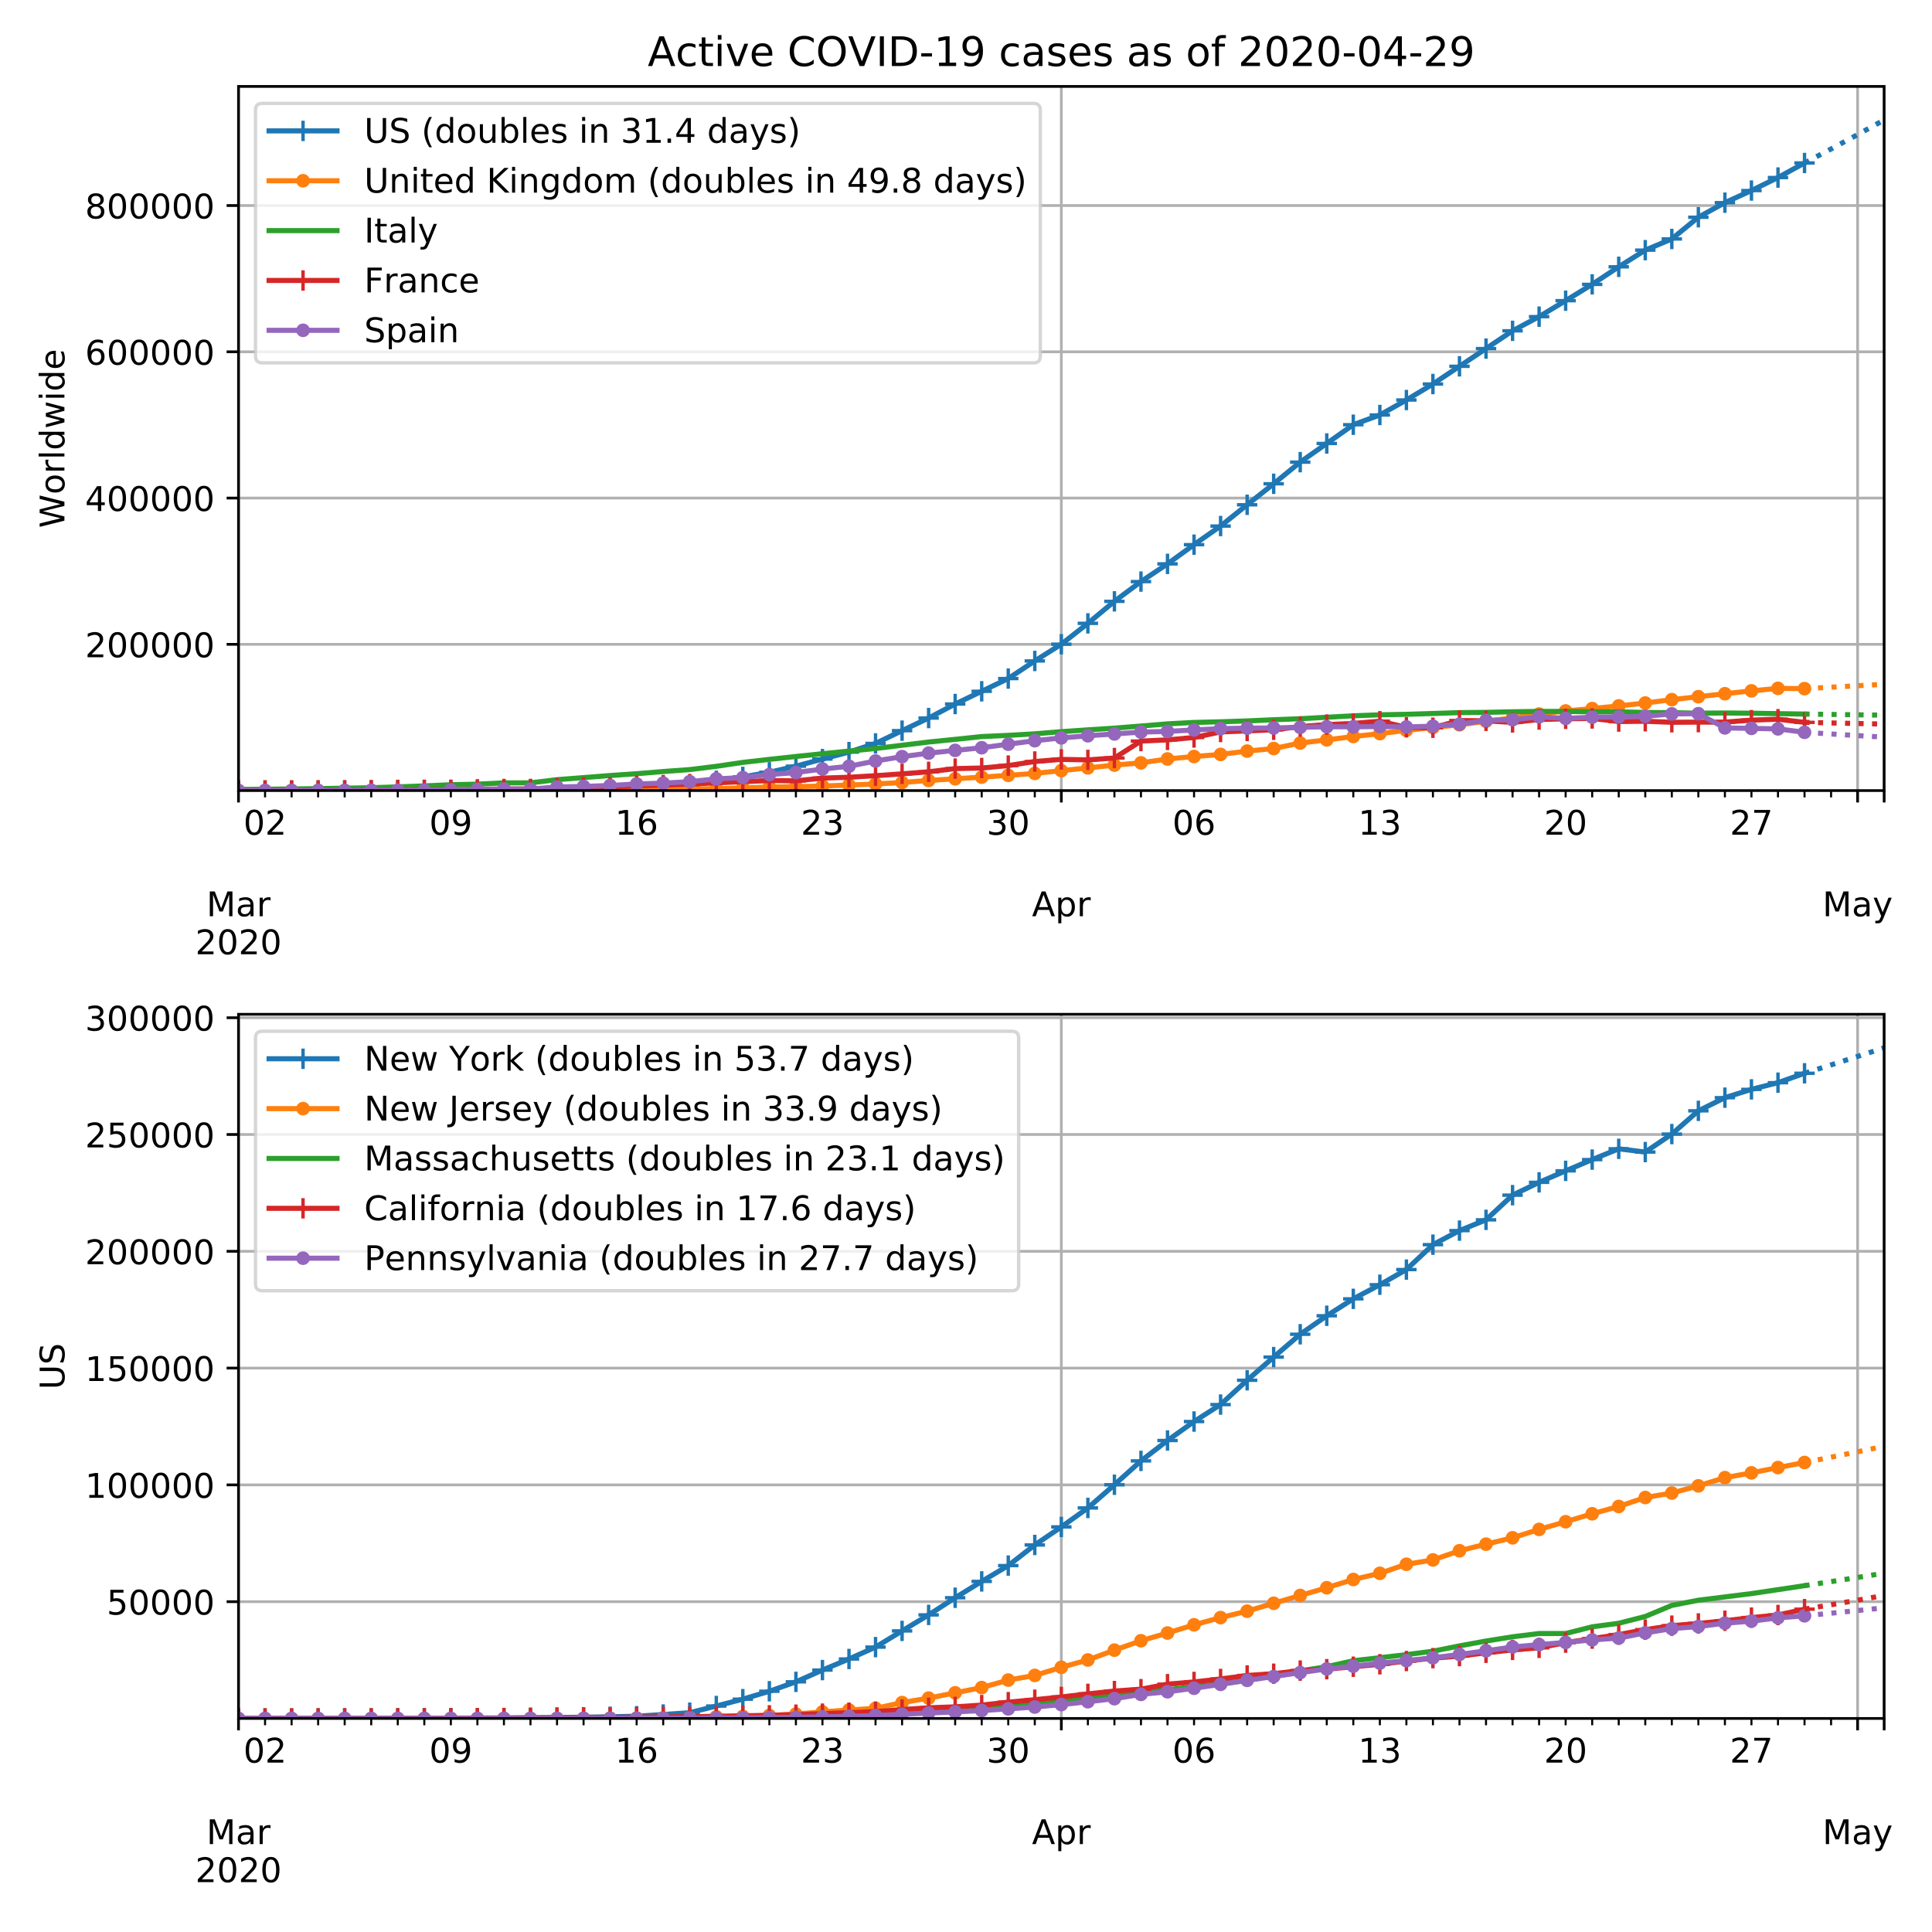 <svg height="758.4" stroke-linejoin="round" viewBox="0 0 568.8 568.8" width="758.4" xmlns="http://www.w3.org/2000/svg" xmlns:xlink="http://www.w3.org/1999/xlink"><defs><path id="x" d="M9.422 54.688h8.984V0H9.422zm0 21.296h8.984v-11.39H9.422z" stroke-linejoin="round"/><path id="V" d="M9.813 72.906h13.28l32.329-60.984v60.984h9.562V0h-13.28L19.39 60.984V0H9.813z" stroke-linejoin="round"/><path id="b" d="M0 0v3.5" stroke="#000" stroke-linejoin="round" stroke-width=".8"/><path id="c" d="M9.813 72.906h14.703l18.593-49.61 18.703 49.61h14.704V0H66.89v64.016l-18.797-50h-9.907l-18.796 50V0H9.813z" stroke-linejoin="round"/><path id="d" d="M34.281 27.484q-10.89 0-15.093-2.484-4.204-2.484-4.204-8.5 0-4.781 3.157-7.594 3.156-2.797 8.562-2.797 7.485 0 12 5.297 4.516 5.297 4.516 14.078v2zm17.922 3.72V0H43.22v8.297Q40.14 3.328 35.547.953q-4.594-2.375-11.234-2.375-8.391 0-13.36 4.719Q6 8.016 6 15.922q0 9.219 6.172 13.906 6.187 4.688 18.437 4.688h12.61v.89q0 6.203-4.078 9.594-4.078 3.39-11.453 3.39-4.688 0-9.141-1.124-4.438-1.125-8.531-3.375v8.312q4.921 1.906 9.562 2.844 4.64.953 9.031.953 11.875 0 17.735-6.156 5.86-6.14 5.86-18.64z" stroke-linejoin="round"/><path id="e" d="M41.11 46.297q-1.516.875-3.297 1.281Q36.03 48 33.89 48q-7.625 0-11.703-4.953-4.079-4.953-4.079-14.234V0H9.08v54.688h9.03v-8.5q2.844 4.984 7.375 7.39Q30.031 56 36.531 56q.922 0 2.047-.125 1.125-.11 2.484-.36z" stroke-linejoin="round"/><path id="f" d="M19.188 8.297h34.421V0H7.33v8.297q5.609 5.812 15.296 15.594 9.703 9.797 12.188 12.64 4.734 5.313 6.609 9 1.89 3.688 1.89 7.25 0 5.813-4.078 9.469-4.078 3.672-10.625 3.672-4.64 0-9.797-1.61-5.14-1.609-11-4.89v9.969Q13.767 71.78 18.938 73q5.188 1.219 9.485 1.219 11.328 0 18.062-5.672 6.735-5.656 6.735-15.125 0-4.5-1.688-8.531-1.672-4.016-6.125-9.485-1.218-1.422-7.765-8.187-6.532-6.766-18.453-18.922z" stroke-linejoin="round"/><path id="g" d="M31.781 66.406q-7.61 0-11.453-7.5Q16.5 51.422 16.5 36.375q0-14.984 3.828-22.484 3.844-7.5 11.453-7.5 7.672 0 11.5 7.5 3.844 7.5 3.844 22.484 0 15.047-3.844 22.531-3.828 7.5-11.5 7.5zm0 7.813q12.266 0 18.735-9.703 6.468-9.688 6.468-28.141 0-18.406-6.468-28.11-6.47-9.687-18.735-9.687-12.25 0-18.718 9.688-6.47 9.703-6.47 28.109 0 18.453 6.47 28.14Q19.53 74.22 31.78 74.22z" stroke-linejoin="round"/><path id="h" d="M34.188 63.188L20.797 26.906h26.812zm-5.579 9.718h11.188L67.578 0h-10.25l-6.64 18.703h-32.86L11.188 0H.78z" stroke-linejoin="round"/><path id="i" d="M18.11 8.203v-29H9.077v75.484h9.031v-8.296q2.844 4.875 7.157 7.234Q29.594 56 35.594 56q9.968 0 16.187-7.906 6.235-7.907 6.235-20.797T51.78 6.484q-6.218-7.906-16.187-7.906-6 0-10.328 2.375-4.313 2.375-7.157 7.25zm30.578 19.094q0 9.906-4.079 15.547-4.078 5.64-11.203 5.64-7.14 0-11.218-5.64-4.079-5.64-4.079-15.547 0-9.906 4.078-15.547 4.079-5.64 11.22-5.64 7.124 0 11.202 5.64t4.078 15.547z" stroke-linejoin="round"/><path id="j" d="M32.172-5.078q-3.797-9.766-7.422-12.735-3.61-2.984-9.656-2.984H7.906v7.516h5.282q3.703 0 5.75 1.765Q21-9.766 23.483-3.219l1.61 4.094-22.11 53.813H12.5l17.094-42.766 17.093 42.766h9.516z" stroke-linejoin="round"/><path id="k" d="M0 0v2" stroke="#000" stroke-linejoin="round" stroke-width=".6"/><path id="l" d="M10.984 1.516V10.5q3.72-1.766 7.516-2.688 3.813-.921 7.484-.921 9.766 0 14.907 6.562 5.156 6.563 5.89 19.953-2.828-4.203-7.187-6.453-4.344-2.25-9.61-2.25-10.937 0-17.312 6.61-6.375 6.625-6.375 18.109 0 11.219 6.64 18 6.641 6.797 17.672 6.797 12.657 0 19.313-9.703 6.672-9.688 6.672-28.141 0-17.234-8.188-27.516Q40.234-1.42 26.422-1.42q-3.719 0-7.531.734-3.797.734-7.907 2.203zM30.61 32.422q6.641 0 10.516 4.531 3.89 4.547 3.89 12.469 0 7.86-3.89 12.422-3.875 4.562-10.516 4.562-6.64 0-10.515-4.562-3.875-4.563-3.875-12.422 0-7.922 3.875-12.469 3.875-4.531 10.515-4.531z" stroke-linejoin="round"/><path id="m" d="M12.406 8.297h16.11v55.625l-17.532-3.516v8.985l17.438 3.515h9.86V8.296H54.39V0H12.406z" stroke-linejoin="round"/><path id="n" d="M33.016 40.375q-6.641 0-10.532-4.547-3.875-4.531-3.875-12.437 0-7.86 3.875-12.438 3.891-4.562 10.532-4.562 6.64 0 10.515 4.562 3.875 4.578 3.875 12.438 0 7.906-3.875 12.437-3.875 4.547-10.515 4.547zm19.578 30.922v-8.984q-3.719 1.75-7.5 2.671-3.782.938-7.5.938-9.766 0-14.922-6.594-5.14-6.594-5.875-19.922 2.875 4.25 7.219 6.516 4.359 2.266 9.578 2.266 10.984 0 17.36-6.672 6.374-6.657 6.374-18.125 0-11.235-6.64-18.032-6.641-6.78-17.672-6.78-12.657 0-19.344 9.687-6.688 9.703-6.688 28.109 0 17.281 8.204 27.563 8.203 10.28 22.015 10.28 3.719 0 7.5-.734t7.89-2.187z" stroke-linejoin="round"/><path id="o" d="M40.578 39.313Q47.656 37.797 51.625 33q3.984-4.781 3.984-11.813 0-10.78-7.422-16.703-7.421-5.906-21.093-5.906-4.578 0-9.438.906-4.86.907-10.031 2.72v9.515q4.094-2.39 8.969-3.61 4.89-1.218 10.218-1.218 9.266 0 14.125 3.656 4.86 3.656 4.86 10.64 0 6.454-4.516 10.079-4.515 3.64-12.562 3.64h-8.5v8.11h8.89q7.266 0 11.125 2.906 3.86 2.906 3.86 8.375 0 5.61-3.985 8.61-3.968 3.015-11.39 3.015-4.063 0-8.703-.89-4.641-.876-10.203-2.72v8.782q5.624 1.562 10.53 2.344 4.907.78 9.25.78 11.235 0 17.766-5.109 6.547-5.093 6.547-13.78 0-6.063-3.468-10.235-3.47-4.172-9.86-5.782z" stroke-linejoin="round"/><path id="p" d="M8.203 72.906h46.875v-4.203L28.61 0H18.312L43.22 64.594H8.203z" stroke-linejoin="round"/><path id="q" d="M0 0h-3.5" stroke="#000" stroke-linejoin="round" stroke-width=".8"/><path id="r" d="M37.797 64.313L12.89 25.39h24.906zm-2.594 8.593H47.61V25.391h10.407v-8.203H47.609V0h-9.812v17.188H4.89v9.515z" stroke-linejoin="round"/><path id="s" d="M31.781 34.625q-7.031 0-11.062-3.766-4.016-3.765-4.016-10.343 0-6.594 4.016-10.36Q24.75 6.391 31.78 6.391q7.032 0 11.078 3.78 4.063 3.798 4.063 10.345 0 6.578-4.031 10.343-4.016 3.766-11.11 3.766zm-9.86 4.188q-6.343 1.562-9.89 5.906Q8.5 49.079 8.5 55.329q0 8.733 6.219 13.812 6.234 5.078 17.062 5.078 10.89 0 17.094-5.078 6.203-5.079 6.203-13.813 0-6.25-3.547-10.61-3.531-4.343-9.828-5.906 7.125-1.656 11.094-6.5 3.984-4.828 3.984-11.796 0-10.61-6.468-16.282-6.47-5.656-18.532-5.656-12.047 0-18.531 5.656-6.469 5.672-6.469 16.282 0 6.968 4 11.797 4.016 4.843 11.14 6.5zM18.314 54.39q0-5.657 3.53-8.828 3.548-3.172 9.938-3.172 6.36 0 9.938 3.172 3.593 3.171 3.593 8.828 0 5.672-3.593 8.843-3.578 3.172-9.938 3.172-6.39 0-9.937-3.172-3.532-3.172-3.532-8.843z" stroke-linejoin="round"/><path id="t" d="M30.61 48.39q-7.22 0-11.422-5.64-4.204-5.64-4.204-15.453 0-9.813 4.172-15.453 4.188-5.64 11.453-5.64 7.188 0 11.375 5.655 4.203 5.672 4.203 15.438 0 9.719-4.203 15.406-4.187 5.688-11.375 5.688zm0 7.61q11.718 0 18.406-7.625 6.703-7.61 6.703-21.078 0-13.422-6.703-21.078-6.688-7.64-18.407-7.64-11.765 0-18.437 7.64-6.656 7.656-6.656 21.078 0 13.469 6.656 21.078Q18.844 56 30.609 56z" stroke-linejoin="round"/><path id="u" d="M9.422 75.984h8.984V0H9.422z" stroke-linejoin="round"/><path id="v" d="M45.406 46.39v29.594h8.985V0h-8.985v8.203Q42.578 3.328 38.25.953q-4.313-2.375-10.375-2.375-9.906 0-16.14 7.906-6.22 7.922-6.22 20.813 0 12.89 6.22 20.797Q17.968 56 27.874 56q6.063 0 10.375-2.375 4.328-2.36 7.156-7.234zm-30.61-19.093q0-9.906 4.079-15.547 4.078-5.64 11.203-5.64 7.125 0 11.219 5.64 4.11 5.64 4.11 15.547 0 9.906-4.11 15.547-4.094 5.64-11.219 5.64-7.125 0-11.203-5.64-4.078-5.64-4.078-15.547z" stroke-linejoin="round"/><path id="w" d="M4.203 54.688h8.985l11.234-42.672 11.172 42.672h10.593l11.235-42.672 11.187 42.672h8.985L63.28 0H52.688L40.922 44.828 29.109 0H18.5z" stroke-linejoin="round"/><path id="U" d="M10.797 72.906h38.719v-8.312H19.828v-17.86q2.14.735 4.281 1.094 2.157.36 4.313.36 12.203 0 19.328-6.688 7.14-6.688 7.14-18.11 0-11.765-7.328-18.296-7.328-6.516-20.656-6.516-4.593 0-9.36.781-4.75.782-9.827 2.344v9.922q4.39-2.39 9.078-3.563 4.687-1.171 9.906-1.171 8.453 0 13.375 4.437 4.938 4.438 4.938 12.063 0 7.609-4.938 12.047-4.922 4.453-13.375 4.453-3.953 0-7.89-.875-3.922-.875-8.016-2.735z" stroke-linejoin="round"/><path id="y" d="M56.203 29.594v-4.39H14.891q.593-9.282 5.593-14.142 5-4.859 13.938-4.859 5.172 0 10.031 1.266 4.86 1.265 9.656 3.812v-8.5Q49.266.734 44.187-.344 39.11-1.422 33.892-1.422q-13.094 0-20.735 7.61-7.64 7.625-7.64 20.625 0 13.421 7.25 21.296Q20.016 56 32.328 56q11.031 0 17.453-7.11 6.422-7.093 6.422-19.296zm-8.984 2.64q-.094 7.36-4.125 11.75-4.032 4.407-10.672 4.407-7.516 0-12.031-4.25-4.516-4.25-5.203-11.97z" stroke-linejoin="round"/><path id="z" d="M-3 0h6M0 3v-6" stroke="#1f77b4" stroke-linejoin="round"/><path id="A" d="M0 1.5a1.5 1.5 0 100-3 1.5 1.5 0 000 3z" stroke="#ff7f0e" stroke-linejoin="round"/><path id="B" d="M-3 0h6M0 3v-6" stroke="#d62728" stroke-linejoin="round"/><path id="C" d="M0 1.5a1.5 1.5 0 100-3 1.5 1.5 0 000 3z" stroke="#9467bd" stroke-linejoin="round"/><path id="D" d="M48.781 52.594v-8.407q-3.812 2.11-7.64 3.157-3.828 1.047-7.735 1.047-8.75 0-13.593-5.547-4.829-5.532-4.829-15.547 0-10.016 4.829-15.563 4.843-5.53 13.593-5.53 3.907 0 7.735 1.046 3.828 1.047 7.64 3.156V2.094Q45.016.344 40.984-.531q-4.015-.89-8.562-.89-12.36 0-19.64 7.765-7.266 7.765-7.266 20.953 0 13.375 7.343 21.031Q20.22 56 33.016 56q4.14 0 8.093-.86 3.953-.843 7.672-2.546z" stroke-linejoin="round"/><path id="E" d="M18.313 70.219V54.688h18.5v-6.985h-18.5V18.016q0-6.688 1.828-8.594 1.828-1.906 7.453-1.906h9.218V0h-9.218q-10.407 0-14.36 3.875-3.953 3.89-3.953 14.14v29.688H2.687v6.984h6.594V70.22z" stroke-linejoin="round"/><path id="F" d="M2.984 54.688H12.5L29.594 8.797l17.093 45.89h9.516L35.687 0H23.485z" stroke-linejoin="round"/><path id="G" d="M64.406 67.281v-10.39q-4.984 4.64-10.625 6.922-5.64 2.296-11.984 2.296-12.5 0-19.14-7.64-6.641-7.64-6.641-22.094 0-14.406 6.64-22.047 6.64-7.64 19.14-7.64 6.345 0 11.985 2.296 5.64 2.297 10.625 6.938V5.609Q59.234 2.094 53.437.33q-5.78-1.75-12.218-1.75-16.563 0-26.094 10.124-9.516 10.14-9.516 27.672 0 17.578 9.516 27.703 9.531 10.14 26.094 10.14 6.531 0 12.312-1.734 5.797-1.734 10.875-5.203z" stroke-linejoin="round"/><path id="H" d="M9.813 72.906h9.859V0h-9.86z" stroke-linejoin="round"/><path id="I" d="M4.89 31.39h26.313v-8H4.891z" stroke-linejoin="round"/><path id="J" d="M44.281 53.078v-8.5q-3.797 1.953-7.906 2.922-4.094.984-8.5.984-6.688 0-10.031-2.047-3.344-2.046-3.344-6.156 0-3.125 2.39-4.906 2.391-1.781 9.626-3.39l3.078-.688q9.562-2.047 13.593-5.781 4.032-3.735 4.032-10.422 0-7.625-6.032-12.078-6.03-4.438-16.578-4.438-4.39 0-9.156.86Q10.688.296 5.422 2v9.281q4.984-2.594 9.812-3.89 4.829-1.282 9.579-1.282 6.343 0 9.75 2.172 3.421 2.172 3.421 6.125 0 3.656-2.468 5.61-2.453 1.953-10.813 3.765l-3.125.735q-8.344 1.75-12.062 5.39-3.704 3.64-3.704 9.985 0 7.718 5.47 11.906Q16.75 56 26.811 56q4.97 0 9.36-.734 4.406-.72 8.11-2.188z" stroke-linejoin="round"/><path id="K" d="M37.11 75.984V68.5h-8.594q-4.828 0-6.72-1.953-1.874-1.953-1.874-7.031v-4.828h14.797v-6.985H19.922V0H10.89v47.703H2.297v6.984h8.594V58.5q0 9.125 4.25 13.297 4.25 4.187 13.468 4.187z" stroke-linejoin="round"/><path id="L" d="M8.688 72.906h9.921V28.61q0-11.718 4.235-16.875 4.25-5.14 13.781-5.14 9.469 0 13.719 5.14 4.25 5.157 4.25 16.875v44.297H64.5V27.391q0-14.25-7.063-21.532-7.046-7.28-20.812-7.28-13.828 0-20.89 7.28-7.047 7.282-7.047 21.532z" stroke-linejoin="round"/><path id="M" d="M53.516 70.516V60.89q-5.61 2.687-10.594 4-4.984 1.328-9.625 1.328-8.047 0-12.422-3.125t-4.375-8.89q0-4.845 2.906-7.313 2.907-2.453 11.016-3.97l5.953-1.218q11.031-2.11 16.281-7.406 5.25-5.297 5.25-14.172 0-10.61-7.11-16.078-7.093-5.469-20.812-5.469-5.172 0-11.015 1.172Q13.14.922 6.89 3.219v10.156q6-3.36 11.765-5.078 5.766-1.703 11.328-1.703 8.438 0 13.032 3.312 4.593 3.328 4.593 9.485 0 5.359-3.297 8.39-3.296 3.032-10.812 4.547L27.484 33.5q-11.03 2.188-15.968 6.875-4.922 4.688-4.922 13.047 0 9.672 6.812 15.234 6.813 5.563 18.766 5.563 5.14 0 10.453-.938 5.328-.922 10.89-2.765z" stroke-linejoin="round"/><path id="N" d="M31 75.875q-6.531-11.219-9.719-22.219-3.172-10.984-3.172-22.265 0-11.266 3.203-22.328Q24.517-2 31-13.188h-7.813Q15.875-1.704 12.235 9.375q-3.64 11.078-3.64 22.016 0 10.89 3.61 21.922 3.624 11.046 10.983 22.562z" stroke-linejoin="round"/><path id="O" d="M8.5 21.578v33.11h8.984V21.922q0-7.766 3.016-11.656 3.031-3.875 9.094-3.875 7.265 0 11.484 4.64 4.234 4.64 4.234 12.656v31h8.985V0h-8.984v8.406Q42.047 3.422 37.718 1q-4.313-2.422-10.032-2.422-9.421 0-14.312 5.86Q8.5 10.296 8.5 21.578z" stroke-linejoin="round"/><path id="P" d="M48.688 27.297q0 9.906-4.079 15.547-4.078 5.64-11.203 5.64-7.14 0-11.218-5.64-4.079-5.64-4.079-15.547 0-9.906 4.078-15.547 4.079-5.64 11.22-5.64 7.124 0 11.202 5.64t4.078 15.547zM18.108 46.39q2.844 4.875 7.157 7.234Q29.594 56 35.594 56q9.968 0 16.187-7.906 6.235-7.907 6.235-20.797T51.78 6.484q-6.218-7.906-16.187-7.906-6 0-10.328 2.375-4.313 2.375-7.157 7.25V0H9.08v75.984h9.03z" stroke-linejoin="round"/><path id="Q" d="M54.89 33.016V0h-8.984v32.719q0 7.765-3.031 11.61-3.031 3.858-9.078 3.858-7.281 0-11.484-4.64-4.204-4.625-4.204-12.64V0H9.08v54.688h9.03v-8.5q3.235 4.937 7.594 7.374Q30.078 56 35.797 56q9.422 0 14.25-5.828 4.844-5.828 4.844-17.156z" stroke-linejoin="round"/><path id="R" d="M10.688 12.406H21V0H10.687z" stroke-linejoin="round"/><path id="S" d="M8.016 75.875h7.812q7.313-11.516 10.953-22.563 3.64-11.03 3.64-21.921 0-10.938-3.64-22.016-3.64-11.078-10.953-22.563H8.016Q14.5-2 17.703 9.063q3.203 11.063 3.203 22.329 0 11.28-3.203 22.265-3.203 11-9.687 22.219z" stroke-linejoin="round"/><clipPath id="T" stroke-linejoin="round"><path d="M70.22 298.613h484.495v207.315H70.22z"/></clipPath><clipPath id="a" stroke-linejoin="round"><path d="M70.22 25.44h484.495v207.315H70.22z"/></clipPath></defs><path d="M0 568.8h568.8V0H0z" fill="#fff"/><path d="M70.22 232.755h484.495V25.44H70.22z" fill="#fff"/><path clip-path="url(#a)" d="M70.22 232.755V25.44" fill="none" stroke="#b0b0b0" stroke-linecap="square" stroke-width=".8"/><use stroke="#000" stroke-width=".8" x="70.22" xlink:href="#b" y="232.755"/><g transform="matrix(.1 0 0 -.1 60.786 269.75)"><use xlink:href="#c"/><use x="86.279" xlink:href="#d"/><use x="147.559" xlink:href="#e"/></g><g transform="matrix(.1 0 0 -.1 57.495 280.947)"><use xlink:href="#f"/><use x="63.623" xlink:href="#g"/><use x="127.246" xlink:href="#f"/><use x="190.869" xlink:href="#g"/></g><path clip-path="url(#a)" d="M312.467 232.755V25.44" fill="none" stroke="#b0b0b0" stroke-linecap="square" stroke-width=".8"/><use stroke="#000" stroke-width=".8" x="312.467" xlink:href="#b" y="232.755"/><g transform="matrix(.1 0 0 -.1 303.817 269.75)"><use xlink:href="#h"/><use x="68.408" xlink:href="#i"/><use x="131.885" xlink:href="#e"/></g><path clip-path="url(#a)" d="M546.9 232.755V25.44" fill="none" stroke="#b0b0b0" stroke-linecap="square" stroke-width=".8"/><use stroke="#000" stroke-width=".8" x="546.901" xlink:href="#b" y="232.755"/><g transform="matrix(.1 0 0 -.1 536.563 269.75)"><use xlink:href="#c"/><use x="86.279" xlink:href="#d"/><use x="147.559" xlink:href="#j"/></g><g stroke-width=".8"><path clip-path="url(#a)" d="M554.715 232.755V25.44" fill="none" stroke="#b0b0b0" stroke-linecap="square"/><use stroke="#000" x="554.715" xlink:href="#b" y="232.755"/></g><use stroke="#000" stroke-width=".6" x="78.034" xlink:href="#k" y="232.755"/><g transform="matrix(.1 0 0 -.1 71.672 245.754)"><use xlink:href="#g"/><use x="63.623" xlink:href="#f"/></g><g stroke="#000" stroke-width=".6"><use x="85.849" xlink:href="#k" y="232.755"/><use x="93.663" xlink:href="#k" y="232.755"/><use x="101.478" xlink:href="#k" y="232.755"/><use x="109.292" xlink:href="#k" y="232.755"/><use x="117.107" xlink:href="#k" y="232.755"/><use x="124.921" xlink:href="#k" y="232.755"/></g><use stroke="#000" stroke-width=".6" x="132.735" xlink:href="#k" y="232.755"/><g transform="matrix(.1 0 0 -.1 126.373 245.754)"><use xlink:href="#g"/><use x="63.623" xlink:href="#l"/></g><use stroke="#000" stroke-width=".6" x="140.55" xlink:href="#k" y="232.755"/><use stroke="#000" stroke-width=".6" x="148.364" xlink:href="#k" y="232.755"/><use stroke="#000" stroke-width=".6" x="156.179" xlink:href="#k" y="232.755"/><use stroke="#000" stroke-width=".6" x="163.993" xlink:href="#k" y="232.755"/><use stroke="#000" stroke-width=".6" x="171.808" xlink:href="#k" y="232.755"/><use stroke="#000" stroke-width=".6" x="179.622" xlink:href="#k" y="232.755"/><use stroke="#000" stroke-width=".6" x="187.437" xlink:href="#k" y="232.755"/><g transform="matrix(.1 0 0 -.1 181.074 245.754)"><use xlink:href="#m"/><use x="63.623" xlink:href="#n"/></g><use stroke="#000" stroke-width=".6" x="195.251" xlink:href="#k" y="232.755"/><use stroke="#000" stroke-width=".6" x="203.065" xlink:href="#k" y="232.755"/><use stroke="#000" stroke-width=".6" x="210.88" xlink:href="#k" y="232.755"/><use stroke="#000" stroke-width=".6" x="218.694" xlink:href="#k" y="232.755"/><use stroke="#000" stroke-width=".6" x="226.509" xlink:href="#k" y="232.755"/><use stroke="#000" stroke-width=".6" x="234.323" xlink:href="#k" y="232.755"/><use stroke="#000" stroke-width=".6" x="242.138" xlink:href="#k" y="232.755"/><g transform="matrix(.1 0 0 -.1 235.775 245.754)"><use xlink:href="#f"/><use x="63.623" xlink:href="#o"/></g><use stroke="#000" stroke-width=".6" x="249.952" xlink:href="#k" y="232.755"/><use stroke="#000" stroke-width=".6" x="257.766" xlink:href="#k" y="232.755"/><use stroke="#000" stroke-width=".6" x="265.581" xlink:href="#k" y="232.755"/><use stroke="#000" stroke-width=".6" x="273.395" xlink:href="#k" y="232.755"/><use stroke="#000" stroke-width=".6" x="281.21" xlink:href="#k" y="232.755"/><use stroke="#000" stroke-width=".6" x="289.024" xlink:href="#k" y="232.755"/><use stroke="#000" stroke-width=".6" x="296.839" xlink:href="#k" y="232.755"/><g transform="matrix(.1 0 0 -.1 290.476 245.754)"><use xlink:href="#o"/><use x="63.623" xlink:href="#g"/></g><use stroke="#000" stroke-width=".6" x="304.653" xlink:href="#k" y="232.755"/><use stroke="#000" stroke-width=".6" x="320.282" xlink:href="#k" y="232.755"/><use stroke="#000" stroke-width=".6" x="328.096" xlink:href="#k" y="232.755"/><use stroke="#000" stroke-width=".6" x="335.911" xlink:href="#k" y="232.755"/><use stroke="#000" stroke-width=".6" x="343.725" xlink:href="#k" y="232.755"/><use stroke="#000" stroke-width=".6" x="351.54" xlink:href="#k" y="232.755"/><g transform="matrix(.1 0 0 -.1 345.177 245.754)"><use xlink:href="#g"/><use x="63.623" xlink:href="#n"/></g><use stroke="#000" stroke-width=".6" x="359.354" xlink:href="#k" y="232.755"/><use stroke="#000" stroke-width=".6" x="367.169" xlink:href="#k" y="232.755"/><use stroke="#000" stroke-width=".6" x="374.983" xlink:href="#k" y="232.755"/><use stroke="#000" stroke-width=".6" x="382.797" xlink:href="#k" y="232.755"/><use stroke="#000" stroke-width=".6" x="390.612" xlink:href="#k" y="232.755"/><use stroke="#000" stroke-width=".6" x="398.426" xlink:href="#k" y="232.755"/><use stroke="#000" stroke-width=".6" x="406.241" xlink:href="#k" y="232.755"/><g transform="matrix(.1 0 0 -.1 399.878 245.754)"><use xlink:href="#m"/><use x="63.623" xlink:href="#o"/></g><use stroke="#000" stroke-width=".6" x="414.055" xlink:href="#k" y="232.755"/><use stroke="#000" stroke-width=".6" x="421.87" xlink:href="#k" y="232.755"/><use stroke="#000" stroke-width=".6" x="429.684" xlink:href="#k" y="232.755"/><use stroke="#000" stroke-width=".6" x="437.498" xlink:href="#k" y="232.755"/><use stroke="#000" stroke-width=".6" x="445.313" xlink:href="#k" y="232.755"/><use stroke="#000" stroke-width=".6" x="453.127" xlink:href="#k" y="232.755"/><g><use stroke="#000" stroke-width=".6" x="460.942" xlink:href="#k" y="232.755"/><g transform="matrix(.1 0 0 -.1 454.58 245.754)"><use xlink:href="#f"/><use x="63.623" xlink:href="#g"/></g></g><use stroke="#000" stroke-width=".6" x="468.756" xlink:href="#k" y="232.755"/><use stroke="#000" stroke-width=".6" x="476.571" xlink:href="#k" y="232.755"/><use stroke="#000" stroke-width=".6" x="484.385" xlink:href="#k" y="232.755"/><use stroke="#000" stroke-width=".6" x="492.2" xlink:href="#k" y="232.755"/><use stroke="#000" stroke-width=".6" x="500.014" xlink:href="#k" y="232.755"/><use stroke="#000" stroke-width=".6" x="507.828" xlink:href="#k" y="232.755"/><g><use stroke="#000" stroke-width=".6" x="515.643" xlink:href="#k" y="232.755"/><g transform="matrix(.1 0 0 -.1 509.28 245.754)"><use xlink:href="#f"/><use x="63.623" xlink:href="#p"/></g></g><use stroke="#000" stroke-width=".6" x="523.457" xlink:href="#k" y="232.755"/><use stroke="#000" stroke-width=".6" x="531.272" xlink:href="#k" y="232.755"/><use stroke="#000" stroke-width=".6" x="539.086" xlink:href="#k" y="232.755"/><g><path clip-path="url(#a)" d="M70.22 189.697h484.495" fill="none" stroke="#b0b0b0" stroke-linecap="square" stroke-width=".8"/><use stroke="#000" stroke-width=".8" x="70.22" xlink:href="#q" y="189.697"/><g transform="matrix(.1 0 0 -.1 25.045 193.497)"><use xlink:href="#f"/><use x="63.623" xlink:href="#g"/><use x="127.246" xlink:href="#g"/><use x="190.869" xlink:href="#g"/><use x="254.492" xlink:href="#g"/><use x="318.115" xlink:href="#g"/></g><path clip-path="url(#a)" d="M70.22 146.637h484.495" fill="none" stroke="#b0b0b0" stroke-linecap="square" stroke-width=".8"/><use stroke="#000" stroke-width=".8" x="70.22" xlink:href="#q" y="146.637"/><g transform="matrix(.1 0 0 -.1 25.045 150.436)"><use xlink:href="#r"/><use x="63.623" xlink:href="#g"/><use x="127.246" xlink:href="#g"/><use x="190.869" xlink:href="#g"/><use x="254.492" xlink:href="#g"/><use x="318.115" xlink:href="#g"/></g><g><path clip-path="url(#a)" d="M70.22 103.577h484.495" fill="none" stroke="#b0b0b0" stroke-linecap="square" stroke-width=".8"/><use stroke="#000" stroke-width=".8" x="70.22" xlink:href="#q" y="103.577"/><g transform="matrix(.1 0 0 -.1 25.045 107.376)"><use xlink:href="#n"/><use x="63.623" xlink:href="#g"/><use x="127.246" xlink:href="#g"/><use x="190.869" xlink:href="#g"/><use x="254.492" xlink:href="#g"/><use x="318.115" xlink:href="#g"/></g></g><g><path clip-path="url(#a)" d="M70.22 60.517h484.495" fill="none" stroke="#b0b0b0" stroke-linecap="square" stroke-width=".8"/><use stroke="#000" stroke-width=".8" x="70.22" xlink:href="#q" y="60.517"/><g transform="matrix(.1 0 0 -.1 25.045 64.316)"><use xlink:href="#s"/><use x="63.623" xlink:href="#g"/><use x="127.246" xlink:href="#g"/><use x="190.869" xlink:href="#g"/><use x="254.492" xlink:href="#g"/><use x="318.115" xlink:href="#g"/></g></g><g transform="matrix(0 -.1 -.1 0 18.965 155.445)"><path d="M3.328 72.906h9.953L28.61 11.281l15.282 61.625h11.093l15.328-61.625 15.282 61.625h10.015L77.297 0H64.89L49.516 63.281 33.984 0H21.578z"/><use x="98.799" xlink:href="#t"/><use x="159.98" xlink:href="#e"/><use x="201.094" xlink:href="#u"/><use x="228.877" xlink:href="#v"/><use x="292.354" xlink:href="#w"/><use x="374.141" xlink:href="#x"/><use x="401.924" xlink:href="#v"/><use x="465.4" xlink:href="#y"/></g></g><g stroke="#1f77b4"><path clip-path="url(#a)" d="M-1 232.752h16.519l7.814-.005H38.962l7.815-.001h7.814l7.815-.002 7.814-.001 7.814-.004 7.815-.004 7.814-.006 7.815-.015 7.814-.011 7.815-.03 7.814-.025 7.814-.014 7.815-.075 7.814-.068 7.815-.08 7.814-.11 7.815-.116 7.814-.165 7.815-.238 7.814-.38 7.814-.272 7.815-1.251 7.814-1.15 7.815-1.362 7.814-1.805 7.815-2.086 7.814-2.06 7.814-2.54 7.815-3.761 7.814-3.717 7.815-4.125 7.814-3.748 7.815-3.753 7.814-5.182 7.815-4.923 7.814-6.143 7.814-6.485 7.815-5.813 7.814-5.213 7.815-5.662 7.814-5.476 7.815-6.257 7.814-6.19 7.814-6.375 7.815-5.491 7.814-5.52 7.815-2.865 7.814-4.407 7.815-4.705 7.814-5.221 7.814-5.212 7.815-5.233 7.814-4.176 7.815-4.696 7.814-4.805 7.815-5.17 7.814-4.905 7.815-3.292 7.814-6.4 7.814-4.281 7.815-3.574 7.814-3.828 7.815-4.29" fill="none" stroke-linecap="square" stroke-width="1.5"/><g clip-path="url(#a)" fill="#1f77b4"><use x="-1" xlink:href="#z" y="232.752"/><use x="-.11" xlink:href="#z" y="232.751"/><use x="7.705" xlink:href="#z" y="232.751"/><use x="15.519" xlink:href="#z" y="232.751"/><use x="23.333" xlink:href="#z" y="232.747"/><use x="31.148" xlink:href="#z" y="232.748"/><use x="38.962" xlink:href="#z" y="232.746"/><use x="46.777" xlink:href="#z" y="232.746"/><use x="54.591" xlink:href="#z" y="232.746"/><use x="62.406" xlink:href="#z" y="232.744"/><use x="70.22" xlink:href="#z" y="232.743"/><use x="78.034" xlink:href="#z" y="232.739"/><use x="85.849" xlink:href="#z" y="232.735"/><use x="93.663" xlink:href="#z" y="232.729"/><use x="101.478" xlink:href="#z" y="232.714"/><use x="109.292" xlink:href="#z" y="232.703"/><use x="117.107" xlink:href="#z" y="232.673"/><use x="124.921" xlink:href="#z" y="232.648"/><use x="132.735" xlink:href="#z" y="232.634"/><use x="140.55" xlink:href="#z" y="232.559"/><use x="148.364" xlink:href="#z" y="232.491"/><use x="156.179" xlink:href="#z" y="232.411"/><use x="163.993" xlink:href="#z" y="232.301"/><use x="171.808" xlink:href="#z" y="232.185"/><use x="179.622" xlink:href="#z" y="232.02"/><use x="187.437" xlink:href="#z" y="231.782"/><use x="195.251" xlink:href="#z" y="231.402"/><use x="203.065" xlink:href="#z" y="231.13"/><use x="210.88" xlink:href="#z" y="229.879"/><use x="218.694" xlink:href="#z" y="228.729"/><use x="226.509" xlink:href="#z" y="227.367"/><use x="234.323" xlink:href="#z" y="225.562"/><use x="242.138" xlink:href="#z" y="223.476"/><use x="249.952" xlink:href="#z" y="221.415"/><use x="257.766" xlink:href="#z" y="218.876"/><use x="265.581" xlink:href="#z" y="215.115"/><use x="273.395" xlink:href="#z" y="211.398"/><use x="281.21" xlink:href="#z" y="207.273"/><use x="289.024" xlink:href="#z" y="203.525"/><use x="296.839" xlink:href="#z" y="199.772"/><use x="304.653" xlink:href="#z" y="194.59"/><use x="312.467" xlink:href="#z" y="189.667"/><use x="320.282" xlink:href="#z" y="183.524"/><use x="328.096" xlink:href="#z" y="177.039"/><use x="335.911" xlink:href="#z" y="171.226"/><use x="343.725" xlink:href="#z" y="166.013"/><use x="351.54" xlink:href="#z" y="160.351"/><use x="359.354" xlink:href="#z" y="154.875"/><use x="367.169" xlink:href="#z" y="148.618"/><use x="374.983" xlink:href="#z" y="142.428"/><use x="382.797" xlink:href="#z" y="136.053"/><use x="390.612" xlink:href="#z" y="130.562"/><use x="398.426" xlink:href="#z" y="125.041"/><use x="406.241" xlink:href="#z" y="122.177"/><use x="414.055" xlink:href="#z" y="117.77"/><use x="421.87" xlink:href="#z" y="113.065"/><use x="429.684" xlink:href="#z" y="107.844"/><use x="437.498" xlink:href="#z" y="102.632"/><use x="445.313" xlink:href="#z" y="97.399"/><use x="453.127" xlink:href="#z" y="93.223"/><use x="460.942" xlink:href="#z" y="88.527"/><use x="468.756" xlink:href="#z" y="83.722"/><use x="476.571" xlink:href="#z" y="78.552"/><use x="484.385" xlink:href="#z" y="73.647"/><use x="492.2" xlink:href="#z" y="70.355"/><use x="500.014" xlink:href="#z" y="63.956"/><use x="507.828" xlink:href="#z" y="59.674"/><use x="515.643" xlink:href="#z" y="56.1"/><use x="523.457" xlink:href="#z" y="52.272"/><use x="531.272" xlink:href="#z" y="47.981"/></g></g><g stroke="#ff7f0e"><path clip-path="url(#a)" d="M-1 232.757H46.777l7.814-.002h7.815l7.814-.003 7.814-.001 7.815-.003 7.814-.007 7.815-.006 7.814-.01 7.815-.007 7.814-.015 7.814-.01 7.815-.012 7.814-.016h7.815l7.814-.074 7.815-.07 7.814-.001 7.815-.08 7.814-.08 7.814-.141 7.815-.002 7.814-.27 7.815-.215 7.814-.13 7.815-.19 7.814-.29 7.814-.31 7.815-.44 7.814-.593 7.815-.496 7.814-.486 7.815-.533 7.814-.568 7.815-.822 7.814-.803 7.814-.82 7.815-.662 7.814-1.146 7.815-.72 7.814-.613 7.815-.983 7.814-.754 7.814-1.62 7.815-.929 7.814-.988 7.815-.854 7.814-.964 7.815-.824 7.814-.816 7.814-1.024 7.815-.998 7.814-1.128 7.815-.908 7.814-.71 7.815-.785 7.814-.848 7.815-.992 7.814-.875 7.814-.872 7.815-.844 7.814-.734 7.815.08" fill="none" stroke-linecap="square" stroke-width="1.5"/><g clip-path="url(#a)" fill="#ff7f0e"><use x="-1" xlink:href="#A" y="232.757"/><use x="-.11" xlink:href="#A" y="232.757"/><use x="7.705" xlink:href="#A" y="232.757"/><use x="15.519" xlink:href="#A" y="232.757"/><use x="23.333" xlink:href="#A" y="232.757"/><use x="31.148" xlink:href="#A" y="232.757"/><use x="38.962" xlink:href="#A" y="232.757"/><use x="46.777" xlink:href="#A" y="232.756"/><use x="54.591" xlink:href="#A" y="232.755"/><use x="62.406" xlink:href="#A" y="232.754"/><use x="70.22" xlink:href="#A" y="232.752"/><use x="78.034" xlink:href="#A" y="232.751"/><use x="85.849" xlink:href="#A" y="232.748"/><use x="93.663" xlink:href="#A" y="232.741"/><use x="101.478" xlink:href="#A" y="232.735"/><use x="109.292" xlink:href="#A" y="232.725"/><use x="117.107" xlink:href="#A" y="232.718"/><use x="124.921" xlink:href="#A" y="232.703"/><use x="132.735" xlink:href="#A" y="232.693"/><use x="140.55" xlink:href="#A" y="232.681"/><use x="148.364" xlink:href="#A" y="232.665"/><use x="156.179" xlink:href="#A" y="232.665"/><use x="163.993" xlink:href="#A" y="232.591"/><use x="171.808" xlink:href="#A" y="232.52"/><use x="179.622" xlink:href="#A" y="232.52"/><use x="187.437" xlink:href="#A" y="232.44"/><use x="195.251" xlink:href="#A" y="232.359"/><use x="203.065" xlink:href="#A" y="232.219"/><use x="210.88" xlink:href="#A" y="232.217"/><use x="218.694" xlink:href="#A" y="231.946"/><use x="226.509" xlink:href="#A" y="231.732"/><use x="234.323" xlink:href="#A" y="231.603"/><use x="242.138" xlink:href="#A" y="231.412"/><use x="249.952" xlink:href="#A" y="231.121"/><use x="257.766" xlink:href="#A" y="230.813"/><use x="265.581" xlink:href="#A" y="230.372"/><use x="273.395" xlink:href="#A" y="229.779"/><use x="281.21" xlink:href="#A" y="229.283"/><use x="289.024" xlink:href="#A" y="228.797"/><use x="296.839" xlink:href="#A" y="228.264"/><use x="304.653" xlink:href="#A" y="227.696"/><use x="312.467" xlink:href="#A" y="226.874"/><use x="320.282" xlink:href="#A" y="226.071"/><use x="328.096" xlink:href="#A" y="225.25"/><use x="335.911" xlink:href="#A" y="224.589"/><use x="343.725" xlink:href="#A" y="223.443"/><use x="351.54" xlink:href="#A" y="222.723"/><use x="359.354" xlink:href="#A" y="222.11"/><use x="367.169" xlink:href="#A" y="221.127"/><use x="374.983" xlink:href="#A" y="220.373"/><use x="382.797" xlink:href="#A" y="218.754"/><use x="390.612" xlink:href="#A" y="217.824"/><use x="398.426" xlink:href="#A" y="216.836"/><use x="406.241" xlink:href="#A" y="215.982"/><use x="414.055" xlink:href="#A" y="215.018"/><use x="421.87" xlink:href="#A" y="214.194"/><use x="429.684" xlink:href="#A" y="213.378"/><use x="437.498" xlink:href="#A" y="212.354"/><use x="445.313" xlink:href="#A" y="211.356"/><use x="453.127" xlink:href="#A" y="210.228"/><use x="460.942" xlink:href="#A" y="209.32"/><use x="468.756" xlink:href="#A" y="208.61"/><use x="476.571" xlink:href="#A" y="207.825"/><use x="484.385" xlink:href="#A" y="206.977"/><use x="492.2" xlink:href="#A" y="205.985"/><use x="500.014" xlink:href="#A" y="205.11"/><use x="507.828" xlink:href="#A" y="204.238"/><use x="515.643" xlink:href="#A" y="203.394"/><use x="523.457" xlink:href="#A" y="202.66"/><use x="531.272" xlink:href="#A" y="202.741"/></g></g><path clip-path="url(#a)" d="M-1 232.754h.89l7.815-.01 7.814-.019 7.814-.015 7.815-.02 7.814-.027 7.815-.033 7.814-.05 7.815-.05 7.814-.112 7.814-.055 7.815-.093 7.814-.095 7.815-.127 7.814-.133 7.815-.247 7.814-.286 7.814-.344 7.815-.174 7.814-.386h7.815l7.814-.94 7.815-.602 7.814-.614 7.815-.532 7.814-.644 7.814-.57 7.815-.964 7.814-1.154 7.815-.89 7.814-.852 7.815-.813 7.814-.778 7.814-.752 7.815-.967 7.814-.947 7.815-.786 7.814-.822 7.815-.355 7.814-.453 7.815-.633 7.814-.533 7.814-.504 7.815-.62 7.814-.64 7.815-.419 7.814-.19 7.815-.256 7.814-.348 7.814-.3 7.815-.43 7.814-.428 7.815-.293 7.814-.145 7.815-.243 7.814-.256 7.814-.076 7.815-.175 7.814-.104 7.815.004 7.814.114 7.815.002 7.814.183 7.815.07 7.814.146 7.814-.055 7.815.062 7.814.13 7.815.119" fill="none" stroke="#2ca02c" stroke-linecap="square" stroke-width="1.5"/><g stroke="#d62728"><path clip-path="url(#a)" d="M-1 232.756h24.333l7.815.001h7.814l7.815-.005 7.814-.004 7.815-.009 7.814-.006 7.814-.013 7.815-.003 7.814-.017 7.815-.02 7.814-.058 7.815-.064 7.814-.036 7.814-.018 7.815-.12 7.814-.105h7.815l7.814-.291 7.815-.173 7.814-.007 7.815-.448 7.814-.222 7.814-.295 7.815-.374 7.814-.332 7.815-.336 7.814.085 7.815-.8 7.814-.254 7.814-.458 7.815-.546 7.814-.603 7.815-.94 7.814-.174 7.815-.712 7.814-1.206 7.815-.619 7.814.145 7.814-.552 7.815-4.986 7.814-.35 7.815-.706 7.814-1.634 7.815-.306 7.814-.328 7.814-.943 7.815-.58 7.814-.339 7.815-.667 7.814 1.803 7.815.127 7.814-2.131 7.814.086 7.815.475 7.814-.851 7.815-.212 7.814-.107 7.815.91 7.814-.083 7.815.303 7.814-.048 7.814-.005 7.815-.58 7.814-.267 7.815.921" fill="none" stroke-linecap="square" stroke-width="1.5"/><g clip-path="url(#a)" fill="#d62728"><use x="-1" xlink:href="#B" y="232.756"/><use x="-.11" xlink:href="#B" y="232.756"/><use x="7.705" xlink:href="#B" y="232.756"/><use x="15.519" xlink:href="#B" y="232.756"/><use x="23.333" xlink:href="#B" y="232.756"/><use x="31.148" xlink:href="#B" y="232.757"/><use x="38.962" xlink:href="#B" y="232.757"/><use x="46.777" xlink:href="#B" y="232.752"/><use x="54.591" xlink:href="#B" y="232.748"/><use x="62.406" xlink:href="#B" y="232.739"/><use x="70.22" xlink:href="#B" y="232.733"/><use x="78.034" xlink:href="#B" y="232.72"/><use x="85.849" xlink:href="#B" y="232.717"/><use x="93.663" xlink:href="#B" y="232.7"/><use x="101.478" xlink:href="#B" y="232.68"/><use x="109.292" xlink:href="#B" y="232.622"/><use x="117.107" xlink:href="#B" y="232.558"/><use x="124.921" xlink:href="#B" y="232.522"/><use x="132.735" xlink:href="#B" y="232.504"/><use x="140.55" xlink:href="#B" y="232.383"/><use x="148.364" xlink:href="#B" y="232.279"/><use x="156.179" xlink:href="#B" y="232.279"/><use x="163.993" xlink:href="#B" y="231.988"/><use x="171.808" xlink:href="#B" y="231.815"/><use x="179.622" xlink:href="#B" y="231.808"/><use x="187.437" xlink:href="#B" y="231.36"/><use x="195.251" xlink:href="#B" y="231.138"/><use x="203.065" xlink:href="#B" y="230.843"/><use x="210.88" xlink:href="#B" y="230.469"/><use x="218.694" xlink:href="#B" y="230.137"/><use x="226.509" xlink:href="#B" y="229.801"/><use x="234.323" xlink:href="#B" y="229.886"/><use x="242.138" xlink:href="#B" y="229.086"/><use x="249.952" xlink:href="#B" y="228.832"/><use x="257.766" xlink:href="#B" y="228.374"/><use x="265.581" xlink:href="#B" y="227.828"/><use x="273.395" xlink:href="#B" y="227.225"/><use x="281.21" xlink:href="#B" y="226.285"/><use x="289.024" xlink:href="#B" y="226.111"/><use x="296.839" xlink:href="#B" y="225.399"/><use x="304.653" xlink:href="#B" y="224.193"/><use x="312.467" xlink:href="#B" y="223.574"/><use x="320.282" xlink:href="#B" y="223.719"/><use x="328.096" xlink:href="#B" y="223.167"/><use x="335.911" xlink:href="#B" y="218.181"/><use x="343.725" xlink:href="#B" y="217.831"/><use x="351.54" xlink:href="#B" y="217.125"/><use x="359.354" xlink:href="#B" y="215.491"/><use x="367.169" xlink:href="#B" y="215.185"/><use x="374.983" xlink:href="#B" y="214.857"/><use x="382.797" xlink:href="#B" y="213.914"/><use x="390.612" xlink:href="#B" y="213.335"/><use x="398.426" xlink:href="#B" y="212.995"/><use x="406.241" xlink:href="#B" y="212.328"/><use x="414.055" xlink:href="#B" y="214.131"/><use x="421.87" xlink:href="#B" y="214.258"/><use x="429.684" xlink:href="#B" y="212.127"/><use x="437.498" xlink:href="#B" y="212.213"/><use x="445.313" xlink:href="#B" y="212.688"/><use x="453.127" xlink:href="#B" y="211.837"/><use x="460.942" xlink:href="#B" y="211.625"/><use x="468.756" xlink:href="#B" y="211.518"/><use x="476.571" xlink:href="#B" y="212.428"/><use x="484.385" xlink:href="#B" y="212.345"/><use x="492.2" xlink:href="#B" y="212.648"/><use x="500.014" xlink:href="#B" y="212.6"/><use x="507.828" xlink:href="#B" y="212.595"/><use x="515.643" xlink:href="#B" y="212.015"/><use x="523.457" xlink:href="#B" y="211.748"/><use x="531.272" xlink:href="#B" y="212.669"/></g></g><g stroke="#9467bd"><path clip-path="url(#a)" d="M-1 232.758h24.333l7.815-.001 7.814-.002h7.815l7.814-.004 7.815-.003 7.814-.008 7.814-.008 7.815-.01 7.814-.011 7.815-.008 7.814-.03 7.815-.014 7.814-.036 7.814-.083 7.815-.133 7.814-.089h7.815l7.814-.617 7.815-.166 7.814-.283 7.815-.447 7.814-.24 7.814-.435 7.815-.823 7.814-.377 7.815-.882 7.814-.613 7.815-1.022 7.814-.821 7.814-1.554 7.815-1.272 7.814-1.037 7.815-.806 7.814-.782 7.815-1.046 7.814-1.02 7.815-.837 7.814-.622 7.814-.542 7.815-.54 7.814-.2 7.815-.424 7.814-.386 7.815-.155 7.814-.043 7.814-.197 7.815-.17 7.814.018 7.815-.083 7.814.136 7.815-.237 7.814-.592 7.814-1.12 7.815-.183 7.814-.857 7.815.451 7.814-.347 7.815-.08 7.814-.186 7.815-.703 7.814-.057 7.814 4.185 7.815.138 7.814.144 7.815 1.013" fill="none" stroke-linecap="square" stroke-width="1.5"/><g clip-path="url(#a)" fill="#9467bd"><use x="-1" xlink:href="#C" y="232.758"/><use x="-.11" xlink:href="#C" y="232.758"/><use x="7.705" xlink:href="#C" y="232.758"/><use x="15.519" xlink:href="#C" y="232.758"/><use x="23.333" xlink:href="#C" y="232.758"/><use x="31.148" xlink:href="#C" y="232.757"/><use x="38.962" xlink:href="#C" y="232.755"/><use x="46.777" xlink:href="#C" y="232.755"/><use x="54.591" xlink:href="#C" y="232.751"/><use x="62.406" xlink:href="#C" y="232.748"/><use x="70.22" xlink:href="#C" y="232.74"/><use x="78.034" xlink:href="#C" y="232.732"/><use x="85.849" xlink:href="#C" y="232.723"/><use x="93.663" xlink:href="#C" y="232.711"/><use x="101.478" xlink:href="#C" y="232.703"/><use x="109.292" xlink:href="#C" y="232.673"/><use x="117.107" xlink:href="#C" y="232.659"/><use x="124.921" xlink:href="#C" y="232.623"/><use x="132.735" xlink:href="#C" y="232.54"/><use x="140.55" xlink:href="#C" y="232.407"/><use x="148.364" xlink:href="#C" y="232.318"/><use x="156.179" xlink:href="#C" y="232.319"/><use x="163.993" xlink:href="#C" y="231.701"/><use x="171.808" xlink:href="#C" y="231.535"/><use x="179.622" xlink:href="#C" y="231.252"/><use x="187.437" xlink:href="#C" y="230.805"/><use x="195.251" xlink:href="#C" y="230.564"/><use x="203.065" xlink:href="#C" y="230.13"/><use x="210.88" xlink:href="#C" y="229.307"/><use x="218.694" xlink:href="#C" y="228.93"/><use x="226.509" xlink:href="#C" y="228.048"/><use x="234.323" xlink:href="#C" y="227.435"/><use x="242.138" xlink:href="#C" y="226.413"/><use x="249.952" xlink:href="#C" y="225.592"/><use x="257.766" xlink:href="#C" y="224.038"/><use x="265.581" xlink:href="#C" y="222.766"/><use x="273.395" xlink:href="#C" y="221.729"/><use x="281.21" xlink:href="#C" y="220.923"/><use x="289.024" xlink:href="#C" y="220.141"/><use x="296.839" xlink:href="#C" y="219.095"/><use x="304.653" xlink:href="#C" y="218.074"/><use x="312.467" xlink:href="#C" y="217.238"/><use x="320.282" xlink:href="#C" y="216.616"/><use x="328.096" xlink:href="#C" y="216.074"/><use x="335.911" xlink:href="#C" y="215.533"/><use x="343.725" xlink:href="#C" y="215.334"/><use x="351.54" xlink:href="#C" y="214.91"/><use x="359.354" xlink:href="#C" y="214.524"/><use x="367.169" xlink:href="#C" y="214.369"/><use x="374.983" xlink:href="#C" y="214.326"/><use x="382.797" xlink:href="#C" y="214.129"/><use x="390.612" xlink:href="#C" y="213.959"/><use x="398.426" xlink:href="#C" y="213.977"/><use x="406.241" xlink:href="#C" y="213.894"/><use x="414.055" xlink:href="#C" y="214.03"/><use x="421.87" xlink:href="#C" y="213.793"/><use x="429.684" xlink:href="#C" y="213.201"/><use x="437.498" xlink:href="#C" y="212.08"/><use x="445.313" xlink:href="#C" y="211.898"/><use x="453.127" xlink:href="#C" y="211.041"/><use x="460.942" xlink:href="#C" y="211.492"/><use x="468.756" xlink:href="#C" y="211.145"/><use x="476.571" xlink:href="#C" y="211.065"/><use x="484.385" xlink:href="#C" y="210.879"/><use x="492.2" xlink:href="#C" y="210.176"/><use x="500.014" xlink:href="#C" y="210.119"/><use x="507.828" xlink:href="#C" y="214.304"/><use x="515.643" xlink:href="#C" y="214.442"/><use x="523.457" xlink:href="#C" y="214.586"/><use x="531.272" xlink:href="#C" y="215.599"/></g></g><path clip-path="url(#a)" d="M531.272 47.981l7.814-4.13 7.815-4.222 7.814-4.317" fill="none" stroke="#1f77b4" stroke-dasharray="1.5 2.475" stroke-width="1.5"/><path clip-path="url(#a)" d="M531.272 202.74l7.814-.42 7.815-.426 7.814-.433" fill="none" stroke="#ff7f0e" stroke-dasharray="1.5 2.475" stroke-width="1.5"/><path clip-path="url(#a)" d="M531.272 210.225l7.814.11 7.815.109 7.814.108" fill="none" stroke="#2ca02c" stroke-dasharray="1.5 2.475" stroke-width="1.5"/><path clip-path="url(#a)" d="M531.272 212.67l7.814.17 7.815.17 7.814.17" fill="none" stroke="#d62728" stroke-dasharray="1.5 2.475" stroke-width="1.5"/><path clip-path="url(#a)" d="M531.272 215.6l7.814.49 7.815.477 7.814.463" fill="none" stroke="#9467bd" stroke-dasharray="1.5 2.475" stroke-width="1.5"/><path d="M70.22 232.755V25.44M554.715 232.755V25.44M70.22 232.755h484.495M70.22 25.44h484.495" fill="none" stroke="#000" stroke-linecap="square" stroke-linejoin="miter" stroke-width=".8"/><g transform="matrix(.12 0 0 -.12 190.688 19.44)"><use xlink:href="#h"/><use x="68.393" xlink:href="#D"/><use x="123.373" xlink:href="#E"/><use x="162.582" xlink:href="#x"/><use x="190.365" xlink:href="#F"/><use x="249.545" xlink:href="#y"/><use x="342.855" xlink:href="#G"/><path d="M452.086 66.219q-10.75 0-17.078-8.016-6.313-8-6.313-21.828 0-13.766 6.313-21.781 6.328-8 17.078-8 10.734 0 17.016 8 6.28 8.015 6.28 21.781 0 13.828-6.28 21.828-6.282 8.016-17.016 8.016zm0 8q15.328 0 24.5-10.281 9.187-10.282 9.187-27.563 0-17.234-9.187-27.516-9.172-10.28-24.5-10.28-15.375 0-24.594 10.25-9.203 10.265-9.203 27.546t9.203 27.563q9.219 10.28 24.594 10.28zM519.984 0l-27.828 72.906h10.297l23.11-61.375 23.14 61.375h10.25L531.172 0z"/><use x="559.783" xlink:href="#H"/><path d="M608.947 64.797V8.109h11.922q15.094 0 22.094 6.829 7 6.843 7 21.593 0 14.64-7 21.453-7 6.813-22.094 6.813zm-9.86 8.11h20.267q21.187 0 31.093-8.813 9.922-8.813 9.922-27.563 0-18.86-9.969-27.703Q640.447 0 619.354 0h-20.266z"/><use x="666.277" xlink:href="#I"/><use x="702.361" xlink:href="#m"/><use x="765.984" xlink:href="#l"/><use x="861.395" xlink:href="#D"/><use x="916.375" xlink:href="#d"/><use x="977.654" xlink:href="#J"/><use x="1029.754" xlink:href="#y"/><use x="1091.277" xlink:href="#J"/><use x="1175.164" xlink:href="#d"/><use x="1236.443" xlink:href="#J"/><use x="1320.33" xlink:href="#t"/><use x="1381.512" xlink:href="#K"/><use x="1448.504" xlink:href="#f"/><use x="1512.127" xlink:href="#g"/><use x="1575.75" xlink:href="#f"/><use x="1639.373" xlink:href="#g"/><use x="1702.996" xlink:href="#I"/><use x="1739.08" xlink:href="#g"/><use x="1802.703" xlink:href="#r"/><use x="1866.326" xlink:href="#I"/><use x="1902.41" xlink:href="#f"/><use x="1966.033" xlink:href="#l"/></g><g><path d="M77.22 106.83h227.06q2 0 2-2V32.44q0-2-2-2H77.22q-2 0-2 2v72.39q0 2 2 2z" fill="#fff" opacity=".8" stroke="#ccc" stroke-linejoin="miter"/><path d="M79.22 38.538h20" fill="none" stroke="#1f77b4" stroke-linecap="square" stroke-width="1.5"/><use fill="#1f77b4" stroke="#1f77b4" x="89.22" xlink:href="#z" y="38.538"/><g transform="matrix(.1 0 0 -.1 107.22 42.038)"><use xlink:href="#L"/><use x="73.193" xlink:href="#M"/><use x="168.457" xlink:href="#N"/><use x="207.471" xlink:href="#v"/><use x="270.947" xlink:href="#t"/><use x="332.129" xlink:href="#O"/><use x="395.508" xlink:href="#P"/><use x="458.984" xlink:href="#u"/><use x="486.768" xlink:href="#y"/><use x="548.291" xlink:href="#J"/><use x="632.178" xlink:href="#x"/><use x="659.961" xlink:href="#Q"/><use x="755.127" xlink:href="#o"/><use x="818.75" xlink:href="#m"/><use x="882.373" xlink:href="#R"/><use x="914.16" xlink:href="#r"/><use x="1009.57" xlink:href="#v"/><use x="1073.047" xlink:href="#d"/><use x="1134.326" xlink:href="#j"/><use x="1193.506" xlink:href="#J"/><use x="1245.605" xlink:href="#S"/></g><path d="M79.22 53.217h20" fill="none" stroke="#ff7f0e" stroke-linecap="square" stroke-width="1.5"/><use fill="#ff7f0e" stroke="#ff7f0e" x="89.22" xlink:href="#A" y="53.217"/><g transform="matrix(.1 0 0 -.1 107.22 56.717)"><use xlink:href="#L"/><use x="73.193" xlink:href="#Q"/><use x="136.572" xlink:href="#x"/><use x="164.355" xlink:href="#E"/><use x="203.564" xlink:href="#y"/><use x="265.088" xlink:href="#v"/><path d="M370.164 72.906h9.86V42.094l32.718 30.812h12.703l-36.187-33.984L428.023 0H415.04l-35.016 35.11V0h-9.859z"/><use x="425.928" xlink:href="#x"/><use x="453.711" xlink:href="#Q"/><path d="M562.496 27.984q0 9.766-4.031 15.125-4.016 5.375-11.297 5.375-7.219 0-11.25-5.375-4.031-5.359-4.031-15.125 0-9.718 4.031-15.093t11.25-5.375q7.281 0 11.297 5.375 4.031 5.375 4.031 15.093zm8.984-21.203q0-13.953-6.203-20.765-6.187-6.813-18.984-6.813-4.734 0-8.938.703-4.203.703-8.156 2.172v8.735q3.953-2.141 7.813-3.157 3.86-1.031 7.86-1.031 8.843 0 13.233 4.61 4.391 4.609 4.391 13.937v4.453q-2.781-4.844-7.125-7.234Q551.027 0 544.965 0q-10.047 0-16.203 7.656-6.157 7.672-6.157 20.328 0 12.688 6.157 20.344Q534.918 56 544.965 56q6.062 0 10.406-2.39 4.344-2.391 7.125-7.22v8.297h8.984z"/><use x="580.566" xlink:href="#v"/><use x="644.043" xlink:href="#t"/><path d="M757.225 44.188q3.375 6.062 8.062 8.937Q769.975 56 776.318 56q8.547 0 13.188-5.984 4.64-5.97 4.64-17V0h-9.03v32.719q0 7.86-2.798 11.656-2.78 3.813-8.484 3.813-6.984 0-11.047-4.641-4.047-4.625-4.047-12.64V0h-9.031v32.719q0 7.906-2.781 11.687-2.782 3.782-8.594 3.782-6.89 0-10.953-4.657-4.047-4.656-4.047-12.625V0h-9.031v54.688h9.031v-8.5q3.078 5.03 7.375 7.421Q735.006 56 740.912 56q5.969 0 10.14-3.031 4.173-3.016 6.173-8.782z"/><use x="834.424" xlink:href="#N"/><use x="873.438" xlink:href="#v"/><use x="936.914" xlink:href="#t"/><use x="998.096" xlink:href="#O"/><use x="1061.475" xlink:href="#P"/><use x="1124.951" xlink:href="#u"/><use x="1152.734" xlink:href="#y"/><use x="1214.258" xlink:href="#J"/><use x="1298.145" xlink:href="#x"/><use x="1325.928" xlink:href="#Q"/><use x="1421.094" xlink:href="#r"/><use x="1484.717" xlink:href="#l"/><use x="1548.34" xlink:href="#R"/><use x="1580.127" xlink:href="#s"/><use x="1675.537" xlink:href="#v"/><use x="1739.014" xlink:href="#d"/><use x="1800.293" xlink:href="#j"/><use x="1859.473" xlink:href="#J"/><use x="1911.572" xlink:href="#S"/></g><path d="M79.22 67.895h20" fill="none" stroke="#2ca02c" stroke-linecap="square" stroke-width="1.5"/><g transform="matrix(.1 0 0 -.1 107.22 71.395)"><use xlink:href="#H"/><use x="29.492" xlink:href="#E"/><use x="68.701" xlink:href="#d"/><use x="129.98" xlink:href="#u"/><use x="157.764" xlink:href="#j"/></g><path d="M79.22 82.573h20" fill="none" stroke="#d62728" stroke-linecap="square" stroke-width="1.5"/><use fill="#d62728" stroke="#d62728" x="89.22" xlink:href="#B" y="82.573"/><g transform="matrix(.1 0 0 -.1 107.22 86.073)"><path d="M9.813 72.906h41.89v-8.312H19.672V43.109h28.906v-8.297H19.672V0h-9.86z"/><use x="57.41" xlink:href="#e"/><use x="98.523" xlink:href="#d"/><use x="159.803" xlink:href="#Q"/><use x="223.182" xlink:href="#D"/><use x="278.162" xlink:href="#y"/></g><path d="M79.22 97.25h20" fill="none" stroke="#9467bd" stroke-linecap="square" stroke-width="1.5"/><use fill="#9467bd" stroke="#9467bd" x="89.22" xlink:href="#C" y="97.251"/><g transform="matrix(.1 0 0 -.1 107.22 100.75)"><use xlink:href="#M"/><use x="63.477" xlink:href="#i"/><use x="126.953" xlink:href="#d"/><use x="188.232" xlink:href="#x"/><use x="216.016" xlink:href="#Q"/></g></g><g><path d="M70.22 505.928h484.495V298.613H70.22z" fill="#fff"/><path clip-path="url(#T)" d="M70.22 505.928V298.613" fill="none" stroke="#b0b0b0" stroke-linecap="square" stroke-width=".8"/><use stroke="#000" stroke-width=".8" x="70.22" xlink:href="#b" y="505.928"/><g transform="matrix(.1 0 0 -.1 60.786 542.922)"><use xlink:href="#c"/><use x="86.279" xlink:href="#d"/><use x="147.559" xlink:href="#e"/></g><g transform="matrix(.1 0 0 -.1 57.495 554.12)"><use xlink:href="#f"/><use x="63.623" xlink:href="#g"/><use x="127.246" xlink:href="#f"/><use x="190.869" xlink:href="#g"/></g><path clip-path="url(#T)" d="M312.467 505.928V298.613" fill="none" stroke="#b0b0b0" stroke-linecap="square" stroke-width=".8"/><use stroke="#000" stroke-width=".8" x="312.467" xlink:href="#b" y="505.928"/><g transform="matrix(.1 0 0 -.1 303.817 542.922)"><use xlink:href="#h"/><use x="68.408" xlink:href="#i"/><use x="131.885" xlink:href="#e"/></g><path clip-path="url(#T)" d="M546.9 505.928V298.613" fill="none" stroke="#b0b0b0" stroke-linecap="square" stroke-width=".8"/><use stroke="#000" stroke-width=".8" x="546.901" xlink:href="#b" y="505.928"/><g transform="matrix(.1 0 0 -.1 536.563 542.922)"><use xlink:href="#c"/><use x="86.279" xlink:href="#d"/><use x="147.559" xlink:href="#j"/></g><g stroke-width=".8"><path clip-path="url(#T)" d="M554.715 505.928V298.613" fill="none" stroke="#b0b0b0" stroke-linecap="square"/><use stroke="#000" x="554.715" xlink:href="#b" y="505.928"/></g><use stroke="#000" stroke-width=".6" x="78.034" xlink:href="#k" y="505.928"/><g transform="matrix(.1 0 0 -.1 71.672 518.926)"><use xlink:href="#g"/><use x="63.623" xlink:href="#f"/></g><g stroke="#000" stroke-width=".6"><use x="85.849" xlink:href="#k" y="505.928"/><use x="93.663" xlink:href="#k" y="505.928"/><use x="101.478" xlink:href="#k" y="505.928"/><use x="109.292" xlink:href="#k" y="505.928"/><use x="117.107" xlink:href="#k" y="505.928"/><use x="124.921" xlink:href="#k" y="505.928"/></g><use stroke="#000" stroke-width=".6" x="132.735" xlink:href="#k" y="505.928"/><g transform="matrix(.1 0 0 -.1 126.373 518.926)"><use xlink:href="#g"/><use x="63.623" xlink:href="#l"/></g><use stroke="#000" stroke-width=".6" x="140.55" xlink:href="#k" y="505.928"/><use stroke="#000" stroke-width=".6" x="148.364" xlink:href="#k" y="505.928"/><use stroke="#000" stroke-width=".6" x="156.179" xlink:href="#k" y="505.928"/><use stroke="#000" stroke-width=".6" x="163.993" xlink:href="#k" y="505.928"/><use stroke="#000" stroke-width=".6" x="171.808" xlink:href="#k" y="505.928"/><use stroke="#000" stroke-width=".6" x="179.622" xlink:href="#k" y="505.928"/><use stroke="#000" stroke-width=".6" x="187.437" xlink:href="#k" y="505.928"/><g transform="matrix(.1 0 0 -.1 181.074 518.926)"><use xlink:href="#m"/><use x="63.623" xlink:href="#n"/></g><use stroke="#000" stroke-width=".6" x="195.251" xlink:href="#k" y="505.928"/><use stroke="#000" stroke-width=".6" x="203.065" xlink:href="#k" y="505.928"/><use stroke="#000" stroke-width=".6" x="210.88" xlink:href="#k" y="505.928"/><use stroke="#000" stroke-width=".6" x="218.694" xlink:href="#k" y="505.928"/><use stroke="#000" stroke-width=".6" x="226.509" xlink:href="#k" y="505.928"/><use stroke="#000" stroke-width=".6" x="234.323" xlink:href="#k" y="505.928"/><use stroke="#000" stroke-width=".6" x="242.138" xlink:href="#k" y="505.928"/><g transform="matrix(.1 0 0 -.1 235.775 518.926)"><use xlink:href="#f"/><use x="63.623" xlink:href="#o"/></g><use stroke="#000" stroke-width=".6" x="249.952" xlink:href="#k" y="505.928"/><use stroke="#000" stroke-width=".6" x="257.766" xlink:href="#k" y="505.928"/><use stroke="#000" stroke-width=".6" x="265.581" xlink:href="#k" y="505.928"/><use stroke="#000" stroke-width=".6" x="273.395" xlink:href="#k" y="505.928"/><use stroke="#000" stroke-width=".6" x="281.21" xlink:href="#k" y="505.928"/><use stroke="#000" stroke-width=".6" x="289.024" xlink:href="#k" y="505.928"/><use stroke="#000" stroke-width=".6" x="296.839" xlink:href="#k" y="505.928"/><g transform="matrix(.1 0 0 -.1 290.476 518.926)"><use xlink:href="#o"/><use x="63.623" xlink:href="#g"/></g><use stroke="#000" stroke-width=".6" x="304.653" xlink:href="#k" y="505.928"/><use stroke="#000" stroke-width=".6" x="320.282" xlink:href="#k" y="505.928"/><use stroke="#000" stroke-width=".6" x="328.096" xlink:href="#k" y="505.928"/><use stroke="#000" stroke-width=".6" x="335.911" xlink:href="#k" y="505.928"/><use stroke="#000" stroke-width=".6" x="343.725" xlink:href="#k" y="505.928"/><use stroke="#000" stroke-width=".6" x="351.54" xlink:href="#k" y="505.928"/><g transform="matrix(.1 0 0 -.1 345.177 518.926)"><use xlink:href="#g"/><use x="63.623" xlink:href="#n"/></g><use stroke="#000" stroke-width=".6" x="359.354" xlink:href="#k" y="505.928"/><use stroke="#000" stroke-width=".6" x="367.169" xlink:href="#k" y="505.928"/><use stroke="#000" stroke-width=".6" x="374.983" xlink:href="#k" y="505.928"/><use stroke="#000" stroke-width=".6" x="382.797" xlink:href="#k" y="505.928"/><use stroke="#000" stroke-width=".6" x="390.612" xlink:href="#k" y="505.928"/><use stroke="#000" stroke-width=".6" x="398.426" xlink:href="#k" y="505.928"/><use stroke="#000" stroke-width=".6" x="406.241" xlink:href="#k" y="505.928"/><g transform="matrix(.1 0 0 -.1 399.878 518.926)"><use xlink:href="#m"/><use x="63.623" xlink:href="#o"/></g><use stroke="#000" stroke-width=".6" x="414.055" xlink:href="#k" y="505.928"/><use stroke="#000" stroke-width=".6" x="421.87" xlink:href="#k" y="505.928"/><use stroke="#000" stroke-width=".6" x="429.684" xlink:href="#k" y="505.928"/><use stroke="#000" stroke-width=".6" x="437.498" xlink:href="#k" y="505.928"/><use stroke="#000" stroke-width=".6" x="445.313" xlink:href="#k" y="505.928"/><use stroke="#000" stroke-width=".6" x="453.127" xlink:href="#k" y="505.928"/><g><use stroke="#000" stroke-width=".6" x="460.942" xlink:href="#k" y="505.928"/><g transform="matrix(.1 0 0 -.1 454.58 518.926)"><use xlink:href="#f"/><use x="63.623" xlink:href="#g"/></g></g><use stroke="#000" stroke-width=".6" x="468.756" xlink:href="#k" y="505.928"/><use stroke="#000" stroke-width=".6" x="476.571" xlink:href="#k" y="505.928"/><use stroke="#000" stroke-width=".6" x="484.385" xlink:href="#k" y="505.928"/><use stroke="#000" stroke-width=".6" x="492.2" xlink:href="#k" y="505.928"/><use stroke="#000" stroke-width=".6" x="500.014" xlink:href="#k" y="505.928"/><use stroke="#000" stroke-width=".6" x="507.828" xlink:href="#k" y="505.928"/><g><use stroke="#000" stroke-width=".6" x="515.643" xlink:href="#k" y="505.928"/><g transform="matrix(.1 0 0 -.1 509.28 518.926)"><use xlink:href="#f"/><use x="63.623" xlink:href="#p"/></g></g><use stroke="#000" stroke-width=".6" x="523.457" xlink:href="#k" y="505.928"/><use stroke="#000" stroke-width=".6" x="531.272" xlink:href="#k" y="505.928"/><use stroke="#000" stroke-width=".6" x="539.086" xlink:href="#k" y="505.928"/><g><path clip-path="url(#T)" d="M70.22 471.55h484.495" fill="none" stroke="#b0b0b0" stroke-linecap="square" stroke-width=".8"/><use stroke="#000" stroke-width=".8" x="70.22" xlink:href="#q" y="471.55"/><g transform="matrix(.1 0 0 -.1 31.407 475.35)"><use xlink:href="#U"/><use x="63.623" xlink:href="#g"/><use x="127.246" xlink:href="#g"/><use x="190.869" xlink:href="#g"/><use x="254.492" xlink:href="#g"/></g><path clip-path="url(#T)" d="M70.22 437.166h484.495" fill="none" stroke="#b0b0b0" stroke-linecap="square" stroke-width=".8"/><use stroke="#000" stroke-width=".8" x="70.22" xlink:href="#q" y="437.166"/><g transform="matrix(.1 0 0 -.1 25.045 440.965)"><use xlink:href="#m"/><use x="63.623" xlink:href="#g"/><use x="127.246" xlink:href="#g"/><use x="190.869" xlink:href="#g"/><use x="254.492" xlink:href="#g"/><use x="318.115" xlink:href="#g"/></g><path clip-path="url(#T)" d="M70.22 402.781h484.495" fill="none" stroke="#b0b0b0" stroke-linecap="square" stroke-width=".8"/><use stroke="#000" stroke-width=".8" x="70.22" xlink:href="#q" y="402.781"/><g transform="matrix(.1 0 0 -.1 25.045 406.58)"><use xlink:href="#m"/><use x="63.623" xlink:href="#U"/><use x="127.246" xlink:href="#g"/><use x="190.869" xlink:href="#g"/><use x="254.492" xlink:href="#g"/><use x="318.115" xlink:href="#g"/></g><g><path clip-path="url(#T)" d="M70.22 368.397h484.495" fill="none" stroke="#b0b0b0" stroke-linecap="square" stroke-width=".8"/><use stroke="#000" stroke-width=".8" x="70.22" xlink:href="#q" y="368.397"/><g transform="matrix(.1 0 0 -.1 25.045 372.196)"><use xlink:href="#f"/><use x="63.623" xlink:href="#g"/><use x="127.246" xlink:href="#g"/><use x="190.869" xlink:href="#g"/><use x="254.492" xlink:href="#g"/><use x="318.115" xlink:href="#g"/></g></g><g><path clip-path="url(#T)" d="M70.22 334.012h484.495" fill="none" stroke="#b0b0b0" stroke-linecap="square" stroke-width=".8"/><use stroke="#000" stroke-width=".8" x="70.22" xlink:href="#q" y="334.012"/><g transform="matrix(.1 0 0 -.1 25.045 337.812)"><use xlink:href="#f"/><use x="63.623" xlink:href="#U"/><use x="127.246" xlink:href="#g"/><use x="190.869" xlink:href="#g"/><use x="254.492" xlink:href="#g"/><use x="318.115" xlink:href="#g"/></g></g><g><path clip-path="url(#T)" d="M70.22 299.628h484.495" fill="none" stroke="#b0b0b0" stroke-linecap="square" stroke-width=".8"/><use stroke="#000" stroke-width=".8" x="70.22" xlink:href="#q" y="299.628"/><g transform="matrix(.1 0 0 -.1 25.045 303.427)"><use xlink:href="#o"/><use x="63.623" xlink:href="#g"/><use x="127.246" xlink:href="#g"/><use x="190.869" xlink:href="#g"/><use x="254.492" xlink:href="#g"/><use x="318.115" xlink:href="#g"/></g></g><g transform="matrix(0 -.1 -.1 0 18.965 409.104)"><use xlink:href="#L"/><use x="73.193" xlink:href="#M"/></g></g><g stroke="#1f77b4"><path clip-path="url(#T)" d="M-1 505.935H78.034l7.815-.001 7.814-.007 7.815-.008 7.814-.009 7.815-.027 7.814-.021 7.814-.025 7.815-.021 7.814-.032 7.815-.075 7.814-.064 7.815-.07 7.814-.141 7.815-.157 7.814-.506 7.814-.54 7.815-1.962 7.814-2.02 7.815-2.326 7.814-2.773 7.815-3.468 7.814-3.263 7.814-3.497 7.815-4.77 7.814-4.715 7.815-5.043 7.814-4.815 7.815-4.65 7.814-6.078 7.815-5.312 7.814-5.588 7.814-6.82 7.815-7.026 7.814-6.006 7.815-5.581 7.814-5 7.815-7.156 7.814-6.821 7.814-6.718 7.815-5.445 7.814-4.985 7.815-4.156 7.814-4.461 7.815-7.33 7.814-4.141 7.814-3.169 7.815-7.272 7.814-3.766 7.815-3.391 7.814-3.307 7.815-3.178 7.814.957 7.815-5.29 7.814-6.846 7.814-3.88 7.815-2.442 7.814-1.971 7.815-2.765" fill="none" stroke-linecap="square" stroke-width="1.5"/><g clip-path="url(#T)" fill="#1f77b4"><use x="-1" xlink:href="#z" y="505.935"/><use x="-.11" xlink:href="#z" y="505.935"/><use x="7.705" xlink:href="#z" y="505.935"/><use x="15.519" xlink:href="#z" y="505.935"/><use x="23.333" xlink:href="#z" y="505.935"/><use x="31.148" xlink:href="#z" y="505.935"/><use x="38.962" xlink:href="#z" y="505.935"/><use x="46.777" xlink:href="#z" y="505.935"/><use x="54.591" xlink:href="#z" y="505.935"/><use x="62.406" xlink:href="#z" y="505.935"/><use x="70.22" xlink:href="#z" y="505.935"/><use x="78.034" xlink:href="#z" y="505.934"/><use x="85.849" xlink:href="#z" y="505.934"/><use x="93.663" xlink:href="#z" y="505.927"/><use x="101.478" xlink:href="#z" y="505.919"/><use x="109.292" xlink:href="#z" y="505.91"/><use x="117.107" xlink:href="#z" y="505.883"/><use x="124.921" xlink:href="#z" y="505.862"/><use x="132.735" xlink:href="#z" y="505.837"/><use x="140.55" xlink:href="#z" y="505.816"/><use x="148.364" xlink:href="#z" y="505.784"/><use x="156.179" xlink:href="#z" y="505.709"/><use x="163.993" xlink:href="#z" y="505.645"/><use x="171.808" xlink:href="#z" y="505.575"/><use x="179.622" xlink:href="#z" y="505.434"/><use x="187.437" xlink:href="#z" y="505.277"/><use x="195.251" xlink:href="#z" y="504.771"/><use x="203.065" xlink:href="#z" y="504.23"/><use x="210.88" xlink:href="#z" y="502.269"/><use x="218.694" xlink:href="#z" y="500.249"/><use x="226.509" xlink:href="#z" y="497.923"/><use x="234.323" xlink:href="#z" y="495.15"/><use x="242.138" xlink:href="#z" y="491.682"/><use x="249.952" xlink:href="#z" y="488.419"/><use x="257.766" xlink:href="#z" y="484.922"/><use x="265.581" xlink:href="#z" y="480.152"/><use x="273.395" xlink:href="#z" y="475.437"/><use x="281.21" xlink:href="#z" y="470.394"/><use x="289.024" xlink:href="#z" y="465.579"/><use x="296.839" xlink:href="#z" y="460.929"/><use x="304.653" xlink:href="#z" y="454.851"/><use x="312.467" xlink:href="#z" y="449.539"/><use x="320.282" xlink:href="#z" y="443.951"/><use x="328.096" xlink:href="#z" y="437.13"/><use x="335.911" xlink:href="#z" y="430.105"/><use x="343.725" xlink:href="#z" y="424.099"/><use x="351.54" xlink:href="#z" y="418.518"/><use x="359.354" xlink:href="#z" y="413.519"/><use x="367.169" xlink:href="#z" y="406.362"/><use x="374.983" xlink:href="#z" y="399.541"/><use x="382.797" xlink:href="#z" y="392.823"/><use x="390.612" xlink:href="#z" y="387.378"/><use x="398.426" xlink:href="#z" y="382.393"/><use x="406.241" xlink:href="#z" y="378.237"/><use x="414.055" xlink:href="#z" y="373.776"/><use x="421.87" xlink:href="#z" y="366.446"/><use x="429.684" xlink:href="#z" y="362.305"/><use x="437.498" xlink:href="#z" y="359.136"/><use x="445.313" xlink:href="#z" y="351.864"/><use x="453.127" xlink:href="#z" y="348.098"/><use x="460.942" xlink:href="#z" y="344.707"/><use x="468.756" xlink:href="#z" y="341.4"/><use x="476.571" xlink:href="#z" y="338.222"/><use x="484.385" xlink:href="#z" y="339.179"/><use x="492.2" xlink:href="#z" y="333.889"/><use x="500.014" xlink:href="#z" y="327.043"/><use x="507.828" xlink:href="#z" y="323.163"/><use x="515.643" xlink:href="#z" y="320.721"/><use x="523.457" xlink:href="#z" y="318.75"/><use x="531.272" xlink:href="#z" y="315.985"/></g></g><g stroke="#ff7f0e"><path clip-path="url(#T)" d="M-1 505.935H93.663l7.815-.001h7.814l7.815-.002h15.628l7.815-.007 7.814-.005 7.815-.004h7.814l7.815-.028 7.814-.02 7.815-.053 7.814-.061h7.814l7.815-.323 7.814-.1 7.815-.298 7.814-.4 7.815-.635 7.814-.56 7.814-.488 7.815-1.688 7.814-1.322 7.815-1.559 7.814-1.54 7.815-2.21 7.814-1.37 7.815-2.387 7.814-2.168 7.814-2.885 7.815-2.771 7.814-2.276 7.815-2.407 7.814-2.13 7.815-1.89 7.814-2.328 7.814-2.295 7.815-2.278 7.814-2.429 7.815-1.816 7.814-2.667 7.815-1.275 7.814-2.7 7.814-1.944 7.815-1.873 7.814-2.468 7.815-2.26 7.814-2.344 7.815-2.153 7.814-2.637 7.815-1.316 7.814-2.112 7.814-2.418 7.815-1.406 7.814-1.56 7.815-1.5" fill="none" stroke-linecap="square" stroke-width="1.5"/><g clip-path="url(#T)" fill="#ff7f0e"><use x="-1" xlink:href="#A" y="505.935"/><use x="-.11" xlink:href="#A" y="505.935"/><use x="7.705" xlink:href="#A" y="505.935"/><use x="15.519" xlink:href="#A" y="505.935"/><use x="23.333" xlink:href="#A" y="505.935"/><use x="31.148" xlink:href="#A" y="505.935"/><use x="38.962" xlink:href="#A" y="505.935"/><use x="46.777" xlink:href="#A" y="505.935"/><use x="54.591" xlink:href="#A" y="505.935"/><use x="62.406" xlink:href="#A" y="505.935"/><use x="70.22" xlink:href="#A" y="505.935"/><use x="78.034" xlink:href="#A" y="505.935"/><use x="85.849" xlink:href="#A" y="505.935"/><use x="93.663" xlink:href="#A" y="505.935"/><use x="101.478" xlink:href="#A" y="505.934"/><use x="109.292" xlink:href="#A" y="505.934"/><use x="117.107" xlink:href="#A" y="505.932"/><use x="124.921" xlink:href="#A" y="505.931"/><use x="132.735" xlink:href="#A" y="505.931"/><use x="140.55" xlink:href="#A" y="505.925"/><use x="148.364" xlink:href="#A" y="505.92"/><use x="156.179" xlink:href="#A" y="505.916"/><use x="163.993" xlink:href="#A" y="505.916"/><use x="171.808" xlink:href="#A" y="505.888"/><use x="179.622" xlink:href="#A" y="505.869"/><use x="187.437" xlink:href="#A" y="505.815"/><use x="195.251" xlink:href="#A" y="505.754"/><use x="203.065" xlink:href="#A" y="505.753"/><use x="210.88" xlink:href="#A" y="505.431"/><use x="218.694" xlink:href="#A" y="505.33"/><use x="226.509" xlink:href="#A" y="505.033"/><use x="234.323" xlink:href="#A" y="504.632"/><use x="242.138" xlink:href="#A" y="503.998"/><use x="249.952" xlink:href="#A" y="503.438"/><use x="257.766" xlink:href="#A" y="502.95"/><use x="265.581" xlink:href="#A" y="501.262"/><use x="273.395" xlink:href="#A" y="499.94"/><use x="281.21" xlink:href="#A" y="498.381"/><use x="289.024" xlink:href="#A" y="496.84"/><use x="296.839" xlink:href="#A" y="494.631"/><use x="304.653" xlink:href="#A" y="493.261"/><use x="312.467" xlink:href="#A" y="490.874"/><use x="320.282" xlink:href="#A" y="488.706"/><use x="328.096" xlink:href="#A" y="485.821"/><use x="335.911" xlink:href="#A" y="483.05"/><use x="343.725" xlink:href="#A" y="480.774"/><use x="351.54" xlink:href="#A" y="478.367"/><use x="359.354" xlink:href="#A" y="476.238"/><use x="367.169" xlink:href="#A" y="474.347"/><use x="374.983" xlink:href="#A" y="472.019"/><use x="382.797" xlink:href="#A" y="469.724"/><use x="390.612" xlink:href="#A" y="467.446"/><use x="398.426" xlink:href="#A" y="465.017"/><use x="406.241" xlink:href="#A" y="463.201"/><use x="414.055" xlink:href="#A" y="460.534"/><use x="421.87" xlink:href="#A" y="459.259"/><use x="429.684" xlink:href="#A" y="456.559"/><use x="437.498" xlink:href="#A" y="454.615"/><use x="445.313" xlink:href="#A" y="452.742"/><use x="453.127" xlink:href="#A" y="450.274"/><use x="460.942" xlink:href="#A" y="448.013"/><use x="468.756" xlink:href="#A" y="445.67"/><use x="476.571" xlink:href="#A" y="443.517"/><use x="484.385" xlink:href="#A" y="440.88"/><use x="492.2" xlink:href="#A" y="439.564"/><use x="500.014" xlink:href="#A" y="437.452"/><use x="507.828" xlink:href="#A" y="435.034"/><use x="515.643" xlink:href="#A" y="433.628"/><use x="523.457" xlink:href="#A" y="432.067"/><use x="531.272" xlink:href="#A" y="430.568"/></g></g><path clip-path="url(#T)" d="M-1 505.934H101.478l7.814-.003h7.815l7.814-.012h7.814l7.815-.047 7.814-.002 7.815-.009 7.814-.01 7.815-.01 7.814-.018 7.815-.023 7.814-.014 7.814-.001 7.815-.076 7.814-.057 7.815-.077 7.814-.08 7.815-.088 7.814-.262 7.814-.464 7.815-.391 7.814-.56 7.815-.692 7.814-.478 7.815-.542 7.814-.574 7.815-.747 7.814-.822 7.814-.961 7.815-.901 7.814-.515 7.815-.9 7.814-.873 7.815-1.039 7.814-1.43 7.814-1.333 7.815-1.237 7.814-1.75 7.815-.897 7.814-.892 7.815-1.024 7.814-1.557 7.814-1.433 7.815-1.245 7.814-.965h7.815l7.814-1.972 7.815-1.048 7.814-1.995 7.815-3.266 7.814-1.517 7.814-.977 7.815-.976 7.814-1.163 7.815-1.176" fill="none" stroke="#2ca02c" stroke-linecap="square" stroke-width="1.5"/><g stroke="#d62728"><path clip-path="url(#T)" d="M-1 505.926h16.519l7.814.003H54.591l7.815-.001h7.814l7.814-.006 7.815-.003 7.814-.006 7.815-.011 7.814-.006 7.815-.015 7.814-.011 7.814-.005 7.815-.026 7.814-.022 7.815-.027 7.814-.042 7.815-.04 7.814-.058 7.815-.09 7.814-.093 7.814-.04 7.815-.134 7.814-.152 7.815-.128 7.814-.19 7.815-.311 7.814-.288 7.814-.306 7.815-.609 7.814-.512 7.815-.29 7.814-.511 7.815-.87 7.814-.718 7.815-.8 7.814-.918 7.814-.828 7.815-.556 7.814-1.47 7.815-.656 7.814-.88 7.815-1.02 7.814-.525 7.814-.916 7.815-.416 7.814-.724 7.815-.73 7.814-.944 7.815-.85 7.814-.616 7.814-.962 7.815-.847 7.814-.62 7.815-1.518 7.814-1.184 7.815-1.197 7.814-1.448 7.815-1.173 7.814-.65 7.814-.793 7.815-.931 7.814-.766 7.815-1.72" fill="none" stroke-linecap="square" stroke-width="1.5"/><g clip-path="url(#T)" fill="#d62728"><use x="-1" xlink:href="#B" y="505.926"/><use x="-.11" xlink:href="#B" y="505.926"/><use x="7.705" xlink:href="#B" y="505.926"/><use x="15.519" xlink:href="#B" y="505.926"/><use x="23.333" xlink:href="#B" y="505.929"/><use x="31.148" xlink:href="#B" y="505.929"/><use x="38.962" xlink:href="#B" y="505.929"/><use x="46.777" xlink:href="#B" y="505.929"/><use x="54.591" xlink:href="#B" y="505.929"/><use x="62.406" xlink:href="#B" y="505.928"/><use x="70.22" xlink:href="#B" y="505.928"/><use x="78.034" xlink:href="#B" y="505.922"/><use x="85.849" xlink:href="#B" y="505.919"/><use x="93.663" xlink:href="#B" y="505.913"/><use x="101.478" xlink:href="#B" y="505.902"/><use x="109.292" xlink:href="#B" y="505.896"/><use x="117.107" xlink:href="#B" y="505.881"/><use x="124.921" xlink:href="#B" y="505.87"/><use x="132.735" xlink:href="#B" y="505.865"/><use x="140.55" xlink:href="#B" y="505.839"/><use x="148.364" xlink:href="#B" y="505.817"/><use x="156.179" xlink:href="#B" y="505.79"/><use x="163.993" xlink:href="#B" y="505.748"/><use x="171.808" xlink:href="#B" y="505.709"/><use x="179.622" xlink:href="#B" y="505.65"/><use x="187.437" xlink:href="#B" y="505.561"/><use x="195.251" xlink:href="#B" y="505.467"/><use x="203.065" xlink:href="#B" y="505.427"/><use x="210.88" xlink:href="#B" y="505.293"/><use x="218.694" xlink:href="#B" y="505.141"/><use x="226.509" xlink:href="#B" y="505.013"/><use x="234.323" xlink:href="#B" y="504.824"/><use x="242.138" xlink:href="#B" y="504.512"/><use x="249.952" xlink:href="#B" y="504.224"/><use x="257.766" xlink:href="#B" y="503.918"/><use x="265.581" xlink:href="#B" y="503.309"/><use x="273.395" xlink:href="#B" y="502.797"/><use x="281.21" xlink:href="#B" y="502.507"/><use x="289.024" xlink:href="#B" y="501.996"/><use x="296.839" xlink:href="#B" y="501.127"/><use x="304.653" xlink:href="#B" y="500.408"/><use x="312.467" xlink:href="#B" y="499.608"/><use x="320.282" xlink:href="#B" y="498.69"/><use x="328.096" xlink:href="#B" y="497.862"/><use x="335.911" xlink:href="#B" y="497.306"/><use x="343.725" xlink:href="#B" y="495.835"/><use x="351.54" xlink:href="#B" y="495.18"/><use x="359.354" xlink:href="#B" y="494.3"/><use x="367.169" xlink:href="#B" y="493.28"/><use x="374.983" xlink:href="#B" y="492.755"/><use x="382.797" xlink:href="#B" y="491.839"/><use x="390.612" xlink:href="#B" y="491.423"/><use x="398.426" xlink:href="#B" y="490.699"/><use x="406.241" xlink:href="#B" y="489.969"/><use x="414.055" xlink:href="#B" y="489.025"/><use x="421.87" xlink:href="#B" y="488.175"/><use x="429.684" xlink:href="#B" y="487.559"/><use x="437.498" xlink:href="#B" y="486.597"/><use x="445.313" xlink:href="#B" y="485.75"/><use x="453.127" xlink:href="#B" y="485.129"/><use x="460.942" xlink:href="#B" y="483.612"/><use x="468.756" xlink:href="#B" y="482.428"/><use x="476.571" xlink:href="#B" y="481.231"/><use x="484.385" xlink:href="#B" y="479.783"/><use x="492.2" xlink:href="#B" y="478.61"/><use x="500.014" xlink:href="#B" y="477.96"/><use x="507.828" xlink:href="#B" y="477.167"/><use x="515.643" xlink:href="#B" y="476.236"/><use x="523.457" xlink:href="#B" y="475.47"/><use x="531.272" xlink:href="#B" y="473.75"/></g></g><g stroke="#9467bd"><path clip-path="url(#T)" d="M-1 505.935H101.478l7.814-.001h7.815l7.814-.003h7.814l7.815-.004 7.814-.003 7.815-.004 7.814-.013 7.815-.004 7.814-.014 7.815-.007 7.814-.024 7.814-.028 7.815-.036 7.814-.067 7.815-.063 7.814-.076 7.815-.129 7.814-.17 7.814-.21 7.815-.366 7.814-.376 7.815-.335 7.814-.4 7.815-.49 7.814-.547 7.815-.712 7.814-.854 7.814-.887 7.815-1.266 7.814-.777 7.815-1.038 7.814-1.14 7.815-1.174 7.814-1.13 7.814-1.154 7.815-1.088 7.814-.801 7.815-.91 7.814-.736 7.815-.825 7.814-.993 7.814-1.065 7.815-1.13 7.814-.699 7.815-.646 7.814-.736 7.815-.532 7.814-1.544 7.815-1.242 7.814-.619 7.814-.99 7.815-.6 7.814-.975 7.815-.594" fill="none" stroke-linecap="square" stroke-width="1.5"/><g clip-path="url(#T)" fill="#9467bd"><use x="-1" xlink:href="#C" y="505.935"/><use x="-.11" xlink:href="#C" y="505.935"/><use x="7.705" xlink:href="#C" y="505.935"/><use x="15.519" xlink:href="#C" y="505.935"/><use x="23.333" xlink:href="#C" y="505.935"/><use x="31.148" xlink:href="#C" y="505.935"/><use x="38.962" xlink:href="#C" y="505.935"/><use x="46.777" xlink:href="#C" y="505.935"/><use x="54.591" xlink:href="#C" y="505.935"/><use x="62.406" xlink:href="#C" y="505.935"/><use x="70.22" xlink:href="#C" y="505.935"/><use x="78.034" xlink:href="#C" y="505.935"/><use x="85.849" xlink:href="#C" y="505.935"/><use x="93.663" xlink:href="#C" y="505.935"/><use x="101.478" xlink:href="#C" y="505.935"/><use x="109.292" xlink:href="#C" y="505.934"/><use x="117.107" xlink:href="#C" y="505.934"/><use x="124.921" xlink:href="#C" y="505.931"/><use x="132.735" xlink:href="#C" y="505.93"/><use x="140.55" xlink:href="#C" y="505.927"/><use x="148.364" xlink:href="#C" y="505.924"/><use x="156.179" xlink:href="#C" y="505.92"/><use x="163.993" xlink:href="#C" y="505.907"/><use x="171.808" xlink:href="#C" y="505.903"/><use x="179.622" xlink:href="#C" y="505.889"/><use x="187.437" xlink:href="#C" y="505.882"/><use x="195.251" xlink:href="#C" y="505.858"/><use x="203.065" xlink:href="#C" y="505.83"/><use x="210.88" xlink:href="#C" y="505.794"/><use x="218.694" xlink:href="#C" y="505.727"/><use x="226.509" xlink:href="#C" y="505.664"/><use x="234.323" xlink:href="#C" y="505.588"/><use x="242.138" xlink:href="#C" y="505.459"/><use x="249.952" xlink:href="#C" y="505.29"/><use x="257.766" xlink:href="#C" y="505.079"/><use x="265.581" xlink:href="#C" y="504.713"/><use x="273.395" xlink:href="#C" y="504.337"/><use x="281.21" xlink:href="#C" y="504.002"/><use x="289.024" xlink:href="#C" y="503.603"/><use x="296.839" xlink:href="#C" y="503.112"/><use x="304.653" xlink:href="#C" y="502.565"/><use x="312.467" xlink:href="#C" y="501.853"/><use x="320.282" xlink:href="#C" y="500.999"/><use x="328.096" xlink:href="#C" y="500.112"/><use x="335.911" xlink:href="#C" y="498.846"/><use x="343.725" xlink:href="#C" y="498.069"/><use x="351.54" xlink:href="#C" y="497.031"/><use x="359.354" xlink:href="#C" y="495.89"/><use x="367.169" xlink:href="#C" y="494.717"/><use x="374.983" xlink:href="#C" y="493.587"/><use x="382.797" xlink:href="#C" y="492.433"/><use x="390.612" xlink:href="#C" y="491.345"/><use x="398.426" xlink:href="#C" y="490.544"/><use x="406.241" xlink:href="#C" y="489.635"/><use x="414.055" xlink:href="#C" y="488.898"/><use x="421.87" xlink:href="#C" y="488.073"/><use x="429.684" xlink:href="#C" y="487.08"/><use x="437.498" xlink:href="#C" y="486.015"/><use x="445.313" xlink:href="#C" y="484.885"/><use x="453.127" xlink:href="#C" y="484.186"/><use x="460.942" xlink:href="#C" y="483.54"/><use x="468.756" xlink:href="#C" y="482.804"/><use x="476.571" xlink:href="#C" y="482.272"/><use x="484.385" xlink:href="#C" y="480.728"/><use x="492.2" xlink:href="#C" y="479.486"/><use x="500.014" xlink:href="#C" y="478.867"/><use x="507.828" xlink:href="#C" y="477.877"/><use x="515.643" xlink:href="#C" y="477.277"/><use x="523.457" xlink:href="#C" y="476.302"/><use x="531.272" xlink:href="#C" y="475.708"/></g></g><path clip-path="url(#T)" d="M531.272 315.985l7.814-2.468 7.815-2.5 7.814-2.532" fill="none" stroke="#1f77b4" stroke-dasharray="1.5 2.475" stroke-width="1.5"/><path clip-path="url(#T)" d="M531.272 430.568l7.814-1.557 7.815-1.589 7.814-1.621" fill="none" stroke="#ff7f0e" stroke-dasharray="1.5 2.475" stroke-width="1.5"/><path clip-path="url(#T)" d="M531.272 466.833l7.814-1.19 7.815-1.226 7.814-1.264" fill="none" stroke="#2ca02c" stroke-dasharray="1.5 2.475" stroke-width="1.5"/><path clip-path="url(#T)" d="M531.272 473.75l7.814-1.295 7.815-1.347 7.814-1.401" fill="none" stroke="#d62728" stroke-dasharray="1.5 2.475" stroke-width="1.5"/><path clip-path="url(#T)" d="M531.272 475.708l7.814-.765 7.815-.784 7.814-.804" fill="none" stroke="#9467bd" stroke-dasharray="1.5 2.475" stroke-width="1.5"/><path d="M70.22 505.928V298.613M554.715 505.928V298.613M70.22 505.928h484.495M70.22 298.613h484.495" fill="none" stroke="#000" stroke-linecap="square" stroke-linejoin="miter" stroke-width=".8"/><g><path d="M77.22 380.003h220.684q2 0 2-2v-72.39q0-2-2-2H77.22q-2 0-2 2v72.39q0 2 2 2z" fill="#fff" opacity=".8" stroke="#ccc" stroke-linejoin="miter"/><path d="M79.22 311.711h20" fill="none" stroke="#1f77b4" stroke-linecap="square" stroke-width="1.5"/><use fill="#1f77b4" stroke="#1f77b4" x="89.22" xlink:href="#z" y="311.711"/><g transform="matrix(.1 0 0 -.1 107.22 315.211)"><use xlink:href="#V"/><use x="74.805" xlink:href="#y"/><use x="136.328" xlink:href="#w"/><path d="M249.7 72.906h10.609l20.203-29.984 20.078 29.984h10.594L285.402 34.72V0h-9.906v34.719z"/><use x="310.783" xlink:href="#t"/><use x="371.965" xlink:href="#e"/><path d="M422.156 75.984h9.031V31.11L458 54.687h11.469l-29-25.578L470.703 0h-11.719l-27.796 26.703V0h-9.032z"/><use x="502.775" xlink:href="#N"/><use x="541.789" xlink:href="#v"/><use x="605.266" xlink:href="#t"/><use x="666.447" xlink:href="#O"/><use x="729.826" xlink:href="#P"/><use x="793.303" xlink:href="#u"/><use x="821.086" xlink:href="#y"/><use x="882.609" xlink:href="#J"/><use x="966.496" xlink:href="#x"/><use x="994.279" xlink:href="#Q"/><use x="1089.445" xlink:href="#U"/><use x="1153.068" xlink:href="#o"/><use x="1216.691" xlink:href="#R"/><use x="1248.479" xlink:href="#p"/><use x="1343.889" xlink:href="#v"/><use x="1407.365" xlink:href="#d"/><use x="1468.645" xlink:href="#j"/><use x="1527.824" xlink:href="#J"/><use x="1579.924" xlink:href="#S"/></g><path d="M79.22 326.39h20" fill="none" stroke="#ff7f0e" stroke-linecap="square" stroke-width="1.5"/><use fill="#ff7f0e" stroke="#ff7f0e" x="89.22" xlink:href="#A" y="326.389"/><g transform="matrix(.1 0 0 -.1 107.22 329.89)"><use xlink:href="#V"/><use x="74.805" xlink:href="#y"/><use x="136.328" xlink:href="#w"/><path d="M259.715 72.906h9.86V5.078q0-13.187-5-19.14-5-5.954-16.095-5.954h-3.75v8.297h3.079q6.53 0 9.218 3.672 2.688 3.656 2.688 13.125z"/><use x="279.395" xlink:href="#y"/><use x="340.918" xlink:href="#e"/><use x="382.031" xlink:href="#J"/><use x="434.131" xlink:href="#y"/><use x="495.654" xlink:href="#j"/><use x="586.621" xlink:href="#N"/><use x="625.635" xlink:href="#v"/><use x="689.111" xlink:href="#t"/><use x="750.293" xlink:href="#O"/><use x="813.672" xlink:href="#P"/><use x="877.148" xlink:href="#u"/><use x="904.932" xlink:href="#y"/><use x="966.455" xlink:href="#J"/><use x="1050.342" xlink:href="#x"/><use x="1078.125" xlink:href="#Q"/><use x="1173.291" xlink:href="#o"/><use x="1236.914" xlink:href="#o"/><use x="1300.537" xlink:href="#R"/><use x="1332.324" xlink:href="#l"/><use x="1427.734" xlink:href="#v"/><use x="1491.211" xlink:href="#d"/><use x="1552.49" xlink:href="#j"/><use x="1611.67" xlink:href="#J"/><use x="1663.77" xlink:href="#S"/></g><path d="M79.22 341.067h20" fill="none" stroke="#2ca02c" stroke-linecap="square" stroke-width="1.5"/><g transform="matrix(.1 0 0 -.1 107.22 344.567)"><use xlink:href="#c"/><use x="86.279" xlink:href="#d"/><use x="147.559" xlink:href="#J"/><use x="199.658" xlink:href="#J"/><use x="251.758" xlink:href="#d"/><use x="313.037" xlink:href="#D"/><path d="M422.908 33.016V0h-8.984v32.719q0 7.765-3.031 11.61-3.032 3.858-9.079 3.858-7.28 0-11.484-4.64-4.203-4.625-4.203-12.64V0h-9.031v75.984h9.031V46.188q3.234 4.937 7.594 7.374Q398.096 56 403.814 56q9.422 0 14.25-5.828 4.844-5.828 4.844-17.156z"/><use x="431.396" xlink:href="#O"/><use x="494.775" xlink:href="#J"/><use x="546.875" xlink:href="#y"/><use x="608.398" xlink:href="#E"/><use x="647.607" xlink:href="#E"/><use x="686.816" xlink:href="#J"/><use x="770.703" xlink:href="#N"/><use x="809.717" xlink:href="#v"/><use x="873.193" xlink:href="#t"/><use x="934.375" xlink:href="#O"/><use x="997.754" xlink:href="#P"/><use x="1061.23" xlink:href="#u"/><use x="1089.014" xlink:href="#y"/><use x="1150.537" xlink:href="#J"/><use x="1234.424" xlink:href="#x"/><use x="1262.207" xlink:href="#Q"/><use x="1357.373" xlink:href="#f"/><use x="1420.996" xlink:href="#o"/><use x="1484.619" xlink:href="#R"/><use x="1516.406" xlink:href="#m"/><use x="1611.816" xlink:href="#v"/><use x="1675.293" xlink:href="#d"/><use x="1736.572" xlink:href="#j"/><use x="1795.752" xlink:href="#J"/><use x="1847.852" xlink:href="#S"/></g><path d="M79.22 355.745h20" fill="none" stroke="#d62728" stroke-linecap="square" stroke-width="1.5"/><use fill="#d62728" stroke="#d62728" x="89.22" xlink:href="#B" y="355.745"/><g transform="matrix(.1 0 0 -.1 107.22 359.245)"><use xlink:href="#G"/><use x="69.824" xlink:href="#d"/><use x="131.104" xlink:href="#u"/><use x="158.887" xlink:href="#x"/><use x="186.67" xlink:href="#K"/><use x="221.875" xlink:href="#t"/><use x="283.057" xlink:href="#e"/><use x="324.154" xlink:href="#Q"/><use x="387.533" xlink:href="#x"/><use x="415.316" xlink:href="#d"/><use x="508.383" xlink:href="#N"/><use x="547.396" xlink:href="#v"/><use x="610.873" xlink:href="#t"/><use x="672.055" xlink:href="#O"/><use x="735.434" xlink:href="#P"/><use x="798.91" xlink:href="#u"/><use x="826.693" xlink:href="#y"/><use x="888.217" xlink:href="#J"/><use x="972.104" xlink:href="#x"/><use x="999.887" xlink:href="#Q"/><use x="1095.053" xlink:href="#m"/><use x="1158.676" xlink:href="#p"/><use x="1222.299" xlink:href="#R"/><use x="1254.086" xlink:href="#n"/><use x="1349.496" xlink:href="#v"/><use x="1412.973" xlink:href="#d"/><use x="1474.252" xlink:href="#j"/><use x="1533.432" xlink:href="#J"/><use x="1585.531" xlink:href="#S"/></g><path d="M79.22 370.423h20" fill="none" stroke="#9467bd" stroke-linecap="square" stroke-width="1.5"/><use fill="#9467bd" stroke="#9467bd" x="89.22" xlink:href="#C" y="370.423"/><g transform="matrix(.1 0 0 -.1 107.22 373.923)"><path d="M19.672 64.797v-27.39h12.406q6.89 0 10.64 3.562 3.766 3.562 3.766 10.156 0 6.547-3.765 10.11-3.75 3.562-10.64 3.562zm-9.86 8.11h22.266q12.266 0 18.531-5.548 6.282-5.546 6.282-16.234 0-10.797-6.282-16.313-6.265-5.515-18.53-5.515H19.671V0h-9.86z"/><use x="60.256" xlink:href="#y"/><use x="121.779" xlink:href="#Q"/><use x="185.158" xlink:href="#Q"/><use x="248.537" xlink:href="#J"/><use x="300.637" xlink:href="#j"/><use x="359.816" xlink:href="#u"/><use x="387.6" xlink:href="#F"/><use x="446.779" xlink:href="#d"/><use x="508.059" xlink:href="#Q"/><use x="571.438" xlink:href="#x"/><use x="599.221" xlink:href="#d"/><use x="692.287" xlink:href="#N"/><use x="731.301" xlink:href="#v"/><use x="794.777" xlink:href="#t"/><use x="855.959" xlink:href="#O"/><use x="919.338" xlink:href="#P"/><use x="982.814" xlink:href="#u"/><use x="1010.598" xlink:href="#y"/><use x="1072.121" xlink:href="#J"/><use x="1156.008" xlink:href="#x"/><use x="1183.791" xlink:href="#Q"/><use x="1278.957" xlink:href="#f"/><use x="1342.58" xlink:href="#p"/><use x="1406.203" xlink:href="#R"/><use x="1437.99" xlink:href="#p"/><use x="1533.4" xlink:href="#v"/><use x="1596.877" xlink:href="#d"/><use x="1658.156" xlink:href="#j"/><use x="1717.336" xlink:href="#J"/><use x="1769.436" xlink:href="#S"/></g></g></g></svg>